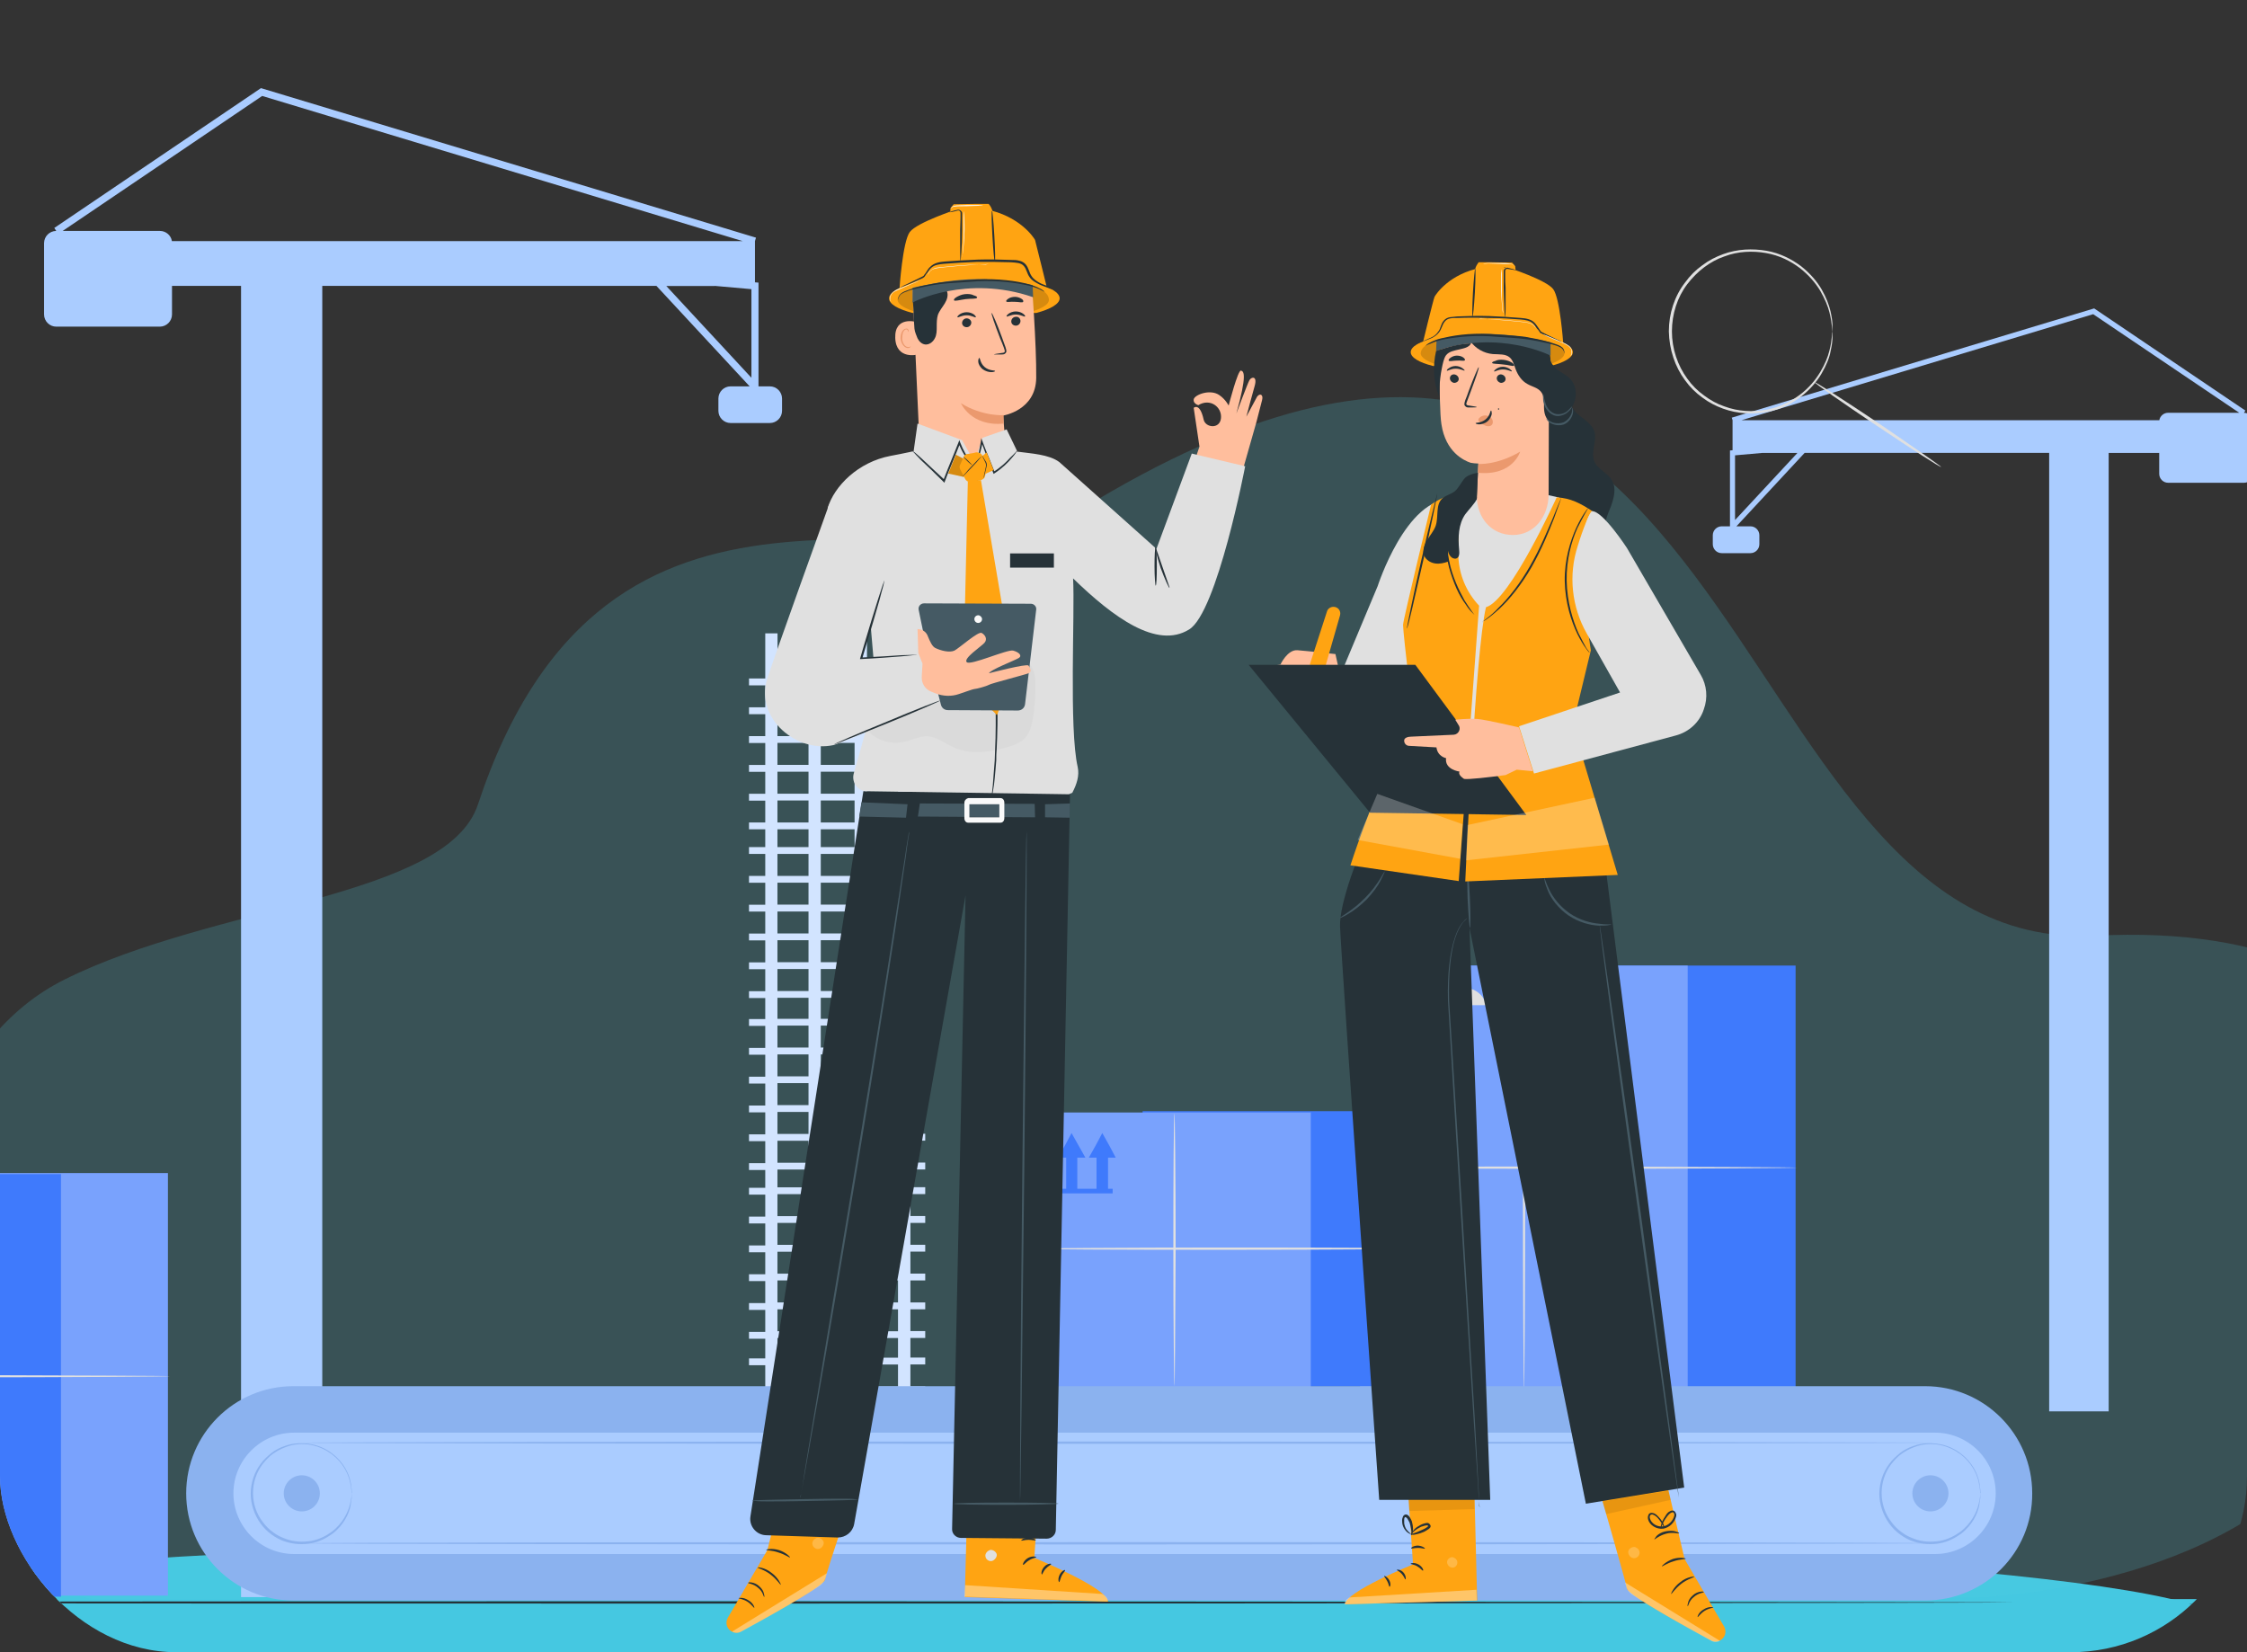 <svg width="408" height="300" viewBox="0 0 408 300" fill="none" xmlns="http://www.w3.org/2000/svg">
<rect x="0" y="0" width="408" height="300" fill="#333333" stroke="none"/>
<g clip-path="url(#clip0)">
<path d="M404 295C404 303.829 302.378 311 177 311C51.622 311 -50 303.829 -50 295C-50 286.171 51.622 279 177 279C302.378 279 404 286.171 404 295Z" fill="#45C8E1"/>
<path d="M358.685 290.062C358.685 290.062 404.525 288.979 424.109 261.164C459.599 210.787 443.603 166.618 380.433 169.903C309.76 173.586 318.488 17.417 196.114 92.613C169.551 108.931 110.402 74.654 86.778 146.077C81.152 163.062 38.972 164.254 11.705 177.863C-31.07 199.235 -18.988 290.405 21.425 290.766C61.82 291.127 358.685 290.062 358.685 290.062Z" fill="#51CDE4" fill-opacity="0.2"/>
<path d="M139.787 70.153H137.725V51.317L137.083 51.266V43.779L137.269 43.153L47.384 16L9.859 41.391L10.213 41.933C8.997 41.933 8 42.932 8 44.152V57.093C8 58.313 8.997 59.312 10.213 59.312H29.018C30.235 59.312 31.232 58.313 31.232 57.093V51.91H43.768V290H58.518V51.91H119.191L136.12 70.153H132.657C131.44 70.153 130.443 71.152 130.443 72.372V74.591C130.443 75.811 131.44 76.81 132.657 76.81H139.787C141.003 76.81 142 75.811 142 74.591V72.372C142 71.152 141.003 70.153 139.787 70.153ZM47.604 17.423L134.853 43.779H31.215C31.046 42.729 30.133 41.933 29.035 41.933H11.379L47.604 17.423ZM129.767 51.91L136.441 52.503V68.595L120.982 51.927H129.767V51.91Z" fill="#AACCFF"/>
<path d="M407.442 74.952L407.713 74.555L380.248 56L314.444 75.837L314.589 76.288V81.757L314.12 81.793V95.566H312.623C311.739 95.566 311 96.287 311 97.19V98.814C311 99.699 311.721 100.439 312.623 100.439H317.835C318.718 100.439 319.458 99.717 319.458 98.814V97.19C319.458 96.305 318.736 95.566 317.835 95.566H315.292L327.681 82.227H372.079V256.265H382.881V82.245H392.06V86.035C392.06 86.919 392.781 87.66 393.683 87.66H407.46C408.344 87.66 409.083 86.938 409.083 86.035V76.577C409.065 75.674 408.326 74.952 407.442 74.952ZM380.068 57.047L406.595 74.952H393.665C392.871 74.952 392.204 75.548 392.078 76.306H316.194L380.068 57.047ZM315.039 94.428V82.678L319.927 82.245H326.364L315.039 94.428Z" fill="#AACCFF"/>
<path d="M446.056 291.254H-16.192C-16.445 291.254 -16.643 291.055 -16.643 290.802C-16.643 290.55 -16.445 290.351 -16.192 290.351H446.056C446.309 290.351 446.507 290.55 446.507 290.802C446.507 291.037 446.309 291.254 446.056 291.254Z" fill="#45C8E1"/>
<path d="M167.985 124.441V123.195H165.295V115H163.069V123.195H157.425V115H155.185V123.195H149.047V115H146.822V123.195H141.178V115H138.953V123.195H136V124.441H138.953V128.428H136V129.675H138.953V133.662H136V134.908H138.953V138.896H136V140.142H138.953V144.129H136V145.375H138.953V149.334H136V150.58H138.953V153.805H136V155.051H138.953V159.039H136V160.285H138.953V164.272H136V165.518H138.953V169.506H136V170.752H138.953V174.74H136V175.986H138.953V179.973H136V181.219H138.953V185.031H136V186.277H138.953V190.265H136V191.511H138.953V195.498H136V196.744H138.953V200.732H136V201.978H138.953V205.965H136V207.212H138.953V211.199H136V212.445H138.953V215.67H136V216.916H138.953V220.904H136V222.15H138.953V226.138H136V227.384H138.953V231.371H136V232.617H138.953V236.605H136V237.851H138.953V241.839H136V243.085H138.953V246.647H136V247.893H138.953V251.881H136V253.127H138.953V257.114H136V258.36H138.953V262.348H136V263.594H138.953V267.582H136V268.828H138.953V272.815H136V274.061H138.953V277.287H136V278.533H138.953V282.52H136V283.766H138.953V287.754H136V289H168V287.754H165.309V283.766H168V282.52H165.309V278.533H168V277.287H165.309V274.061H168V272.815H165.309V268.666H168V267.42H165.309V263.433H168V262.187H165.309V258.199H168V256.953H165.309V252.98H168V251.734H165.309V247.747H168V246.5H165.309V242.938H168V241.692H165.309V237.734H168V236.488H165.309V232.5H168V231.254H165.309V227.266H168V226.02H165.309V222.047H168V220.801H165.309V216.814H168V215.568H165.309V212.343H168V211.096H165.309V207.109H168V205.863H165.309V201.875H168V200.629H165.309V196.642H168V195.396H165.309V191.408H168V190.162H165.309V186.174H168V184.928H165.309V181.117H168V179.871H165.309V175.883H168V174.637H165.309V170.649H168V169.403H165.309V165.416H168V164.17H165.309V160.182H168V158.936H165.309V155.051H168V153.805H165.309V150.58H168V149.334H165.309V145.346H168V144.1H165.309V140.113H168V138.866H165.309V134.879H168V133.633H165.309V129.645H168V128.399H165.309V124.412H167.985V124.441ZM155.185 124.441V128.428H149.047V124.441H155.185ZM149.033 282.344V278.357H155.171V282.344H149.033ZM155.185 283.59V287.578H149.047V283.59H155.185ZM149.033 277.111V273.885H155.171V277.111H149.033ZM149.033 272.654V268.666H155.171V272.654H149.033ZM149.033 267.42V263.433H155.171V267.42H149.033ZM149.033 262.201V258.214H155.171V262.201H149.033ZM149.033 256.968V252.98H155.171V256.968H149.033ZM149.033 251.749V247.761H155.171V251.749H149.033ZM149.033 246.515V242.953H155.171V246.515H149.033ZM149.033 241.721V237.734H155.171V241.721H149.033ZM149.033 236.488V232.5H155.171V236.488H149.033ZM149.033 231.269V227.281H155.171V231.269H149.033ZM149.033 226.035V222.047H155.171V226.035H149.033ZM149.033 220.816V216.829H155.171V220.816H149.033ZM149.033 215.582V212.357H155.171V215.582H149.033ZM149.033 211.111V207.124H155.171V211.111H149.033ZM149.033 205.892V201.905H155.171V205.892H149.033ZM149.033 200.658V196.671H155.171V200.658H149.033ZM149.033 195.44V191.452H155.171V195.44H149.033ZM149.033 190.206V186.218H155.171V190.206H149.033ZM149.033 184.987V181.175H155.171V184.987H149.033ZM149.033 179.944V175.956H155.171V179.944H149.033ZM149.033 174.71V170.723H155.171V174.71H149.033ZM149.033 169.491V165.504H155.171V169.491H149.033ZM149.033 164.258V160.27H155.171V164.258H149.033ZM149.033 159.024V155.051H155.171V159.039H149.033V159.024ZM149.033 153.805V150.58H155.171V153.805H149.033ZM149.033 149.334V145.346H155.171V149.334H149.033ZM149.033 144.115V140.127H155.171V144.115H149.033ZM149.033 138.881V134.894H155.171V138.881H149.033ZM149.033 133.662V129.675H155.171V133.662H149.033ZM141.164 124.441H146.807V128.428H141.164V124.441ZM141.164 129.675H146.807V133.662H141.164V129.675ZM141.164 134.894H146.807V138.881H141.164V134.894ZM141.164 140.127H146.807V144.115H141.164V140.127ZM141.164 145.346H146.807V149.334H141.164V145.346ZM141.164 150.58H146.807V153.805H141.164V150.58ZM141.164 155.051H146.807V159.039H141.164V155.051ZM141.164 160.27H146.807V164.258H141.164V160.27ZM141.164 165.504H146.807V169.491H141.164V165.504ZM141.164 170.723H146.807V174.71H141.164V170.723ZM141.164 175.956H146.807V179.944H141.164V175.956ZM141.164 181.175H146.807V184.987H141.164V181.175ZM141.164 186.218H146.807V190.206H141.164V186.218ZM141.164 191.452H146.807V195.44H141.164V191.452ZM141.164 196.671H146.807V200.658H141.164V196.671ZM141.164 201.905H146.807V205.892H141.164V201.905ZM141.164 207.138H146.807V211.126H141.164V207.138ZM141.164 212.357H146.807V215.582H141.164V212.357ZM141.164 216.829H146.807V220.816H141.164V216.829ZM141.164 222.047H146.807V226.035H141.164V222.047ZM141.164 227.281H146.807V231.269H141.164V227.281ZM141.164 232.5H146.807V236.488H141.164V232.5ZM141.164 237.734H146.807V241.721H141.164V237.734ZM141.164 242.953H146.807V246.515H141.164V242.953ZM141.164 247.761H146.807V251.749H141.164V247.761ZM141.164 252.98H146.807V256.968H141.164V252.98ZM141.164 258.214H146.807V262.201H141.164V258.214ZM141.164 263.433H146.807V267.42H141.164V263.433ZM141.164 268.666H146.807V272.654H141.164V268.666ZM141.164 273.885H146.807V277.111H141.164V273.885ZM141.164 278.357H146.807V282.344H141.164V278.357ZM141.164 283.59H146.807V287.578H141.164V283.59ZM163.055 287.563H157.411V283.576H163.055V287.563ZM163.055 282.344H157.411V278.357H163.055V282.344ZM163.055 277.111H157.411V273.885H163.055V277.111ZM163.055 272.654H157.411V268.666H163.055V272.654ZM163.055 267.42H157.411V263.433H163.055V267.42ZM163.055 262.201H157.411V258.214H163.055V262.201ZM163.055 256.968H157.411V252.98H163.055V256.968ZM163.055 251.749H157.411V247.761H163.055V251.749ZM163.055 246.515H157.411V242.953H163.055V246.515ZM163.055 241.721H157.411V237.734H163.055V241.721ZM163.055 236.488H157.411V232.5H163.055V236.488ZM163.055 231.269H157.411V227.281H163.055V231.269ZM163.055 226.035H157.411V222.047H163.055V226.035ZM163.055 220.816H157.411V216.829H163.055V220.816ZM163.055 215.582H157.411V212.357H163.055V215.582ZM163.055 211.111H157.411V207.124H163.055V211.111ZM163.055 205.892H157.411V201.905H163.055V205.892ZM163.055 200.658H157.411V196.671H163.055V200.658ZM163.055 195.44H157.411V191.452H163.055V195.44ZM163.055 190.206H157.411V186.218H163.055V190.206ZM163.055 184.987H157.411V181.175H163.055V184.987ZM163.055 179.944H157.411V175.956H163.055V179.944ZM163.055 174.71H157.411V170.723H163.055V174.71ZM163.055 169.491H157.411V165.504H163.055V169.491ZM163.055 164.258H157.411V160.27H163.055V164.258ZM163.055 159.024H157.411V155.051H163.055V159.024ZM163.055 153.805H157.411V150.58H163.055V153.805ZM163.055 149.334H157.411V145.346H163.055V149.334ZM163.055 144.115H157.411V140.127H163.055V144.115ZM163.055 138.881H157.411V134.894H163.055V138.881ZM163.055 133.662H157.411V129.675H163.055V133.662ZM163.055 128.428H157.411V124.441H163.055V128.428Z" fill="#D2E4FF"/>
<path d="M332.733 60.246C332.663 60.246 332.733 58.921 332.175 56.689C331.896 55.573 331.338 54.248 330.501 52.783C329.664 51.388 328.409 49.924 326.804 48.668C325.131 47.413 323.108 46.367 320.667 45.948C318.296 45.53 315.576 45.599 313.065 46.576C311.809 46.994 310.554 47.692 309.438 48.529C308.322 49.366 307.276 50.412 306.369 51.597C304.556 53.969 303.579 57.038 303.579 60.176C303.579 63.315 304.626 66.383 306.369 68.755C307.206 69.94 308.252 70.987 309.438 71.823C310.554 72.66 311.809 73.358 313.065 73.776C315.645 74.753 318.296 74.822 320.667 74.404C323.038 73.986 325.131 72.939 326.804 71.684C328.478 70.428 329.664 68.964 330.501 67.569C331.338 66.174 331.896 64.849 332.175 63.663C332.733 61.571 332.593 60.246 332.733 60.246C332.733 60.246 332.733 60.316 332.733 60.455C332.733 60.664 332.733 60.873 332.733 61.153C332.733 61.431 332.733 61.85 332.663 62.268C332.593 62.687 332.524 63.245 332.384 63.803C332.175 64.988 331.617 66.314 330.78 67.778C329.943 69.243 328.688 70.707 327.014 72.033C325.34 73.288 323.247 74.404 320.737 74.822C318.296 75.241 315.506 75.171 312.856 74.195C311.53 73.707 310.275 73.079 309.089 72.172C307.904 71.335 306.788 70.219 305.951 69.034C304.137 66.593 303.091 63.454 303.021 60.176C303.021 56.898 304.068 53.76 305.951 51.319C306.857 50.063 307.904 49.017 309.089 48.18C310.275 47.273 311.53 46.646 312.856 46.157C315.506 45.181 318.226 45.111 320.737 45.53C323.178 45.948 325.34 47.064 327.014 48.319C328.688 49.645 329.943 51.109 330.78 52.574C331.617 54.038 332.105 55.364 332.384 56.549C332.524 57.107 332.593 57.665 332.663 58.084C332.733 58.502 332.733 58.921 332.733 59.2C332.733 59.479 332.733 59.688 332.733 59.897C332.733 60.176 332.733 60.246 332.733 60.246Z" fill="#E0E0E0"/>
<path d="M352.47 84.796C352.4 84.935 347.169 81.588 340.823 77.333C334.476 73.079 329.385 69.522 329.454 69.382C329.524 69.243 334.755 72.591 341.102 76.845C347.448 81.169 352.54 84.726 352.47 84.796Z" fill="#E0E0E0"/>
<path d="M30.492 213H-29V289.719H30.492V213Z" fill="#79A2FD"/>
<path d="M11.07 213.196H-48.422V289.915H11.07V213.196Z" fill="#3F7AFC"/>
<path d="M30.878 249.882C30.878 249.951 13.023 250.091 -9.016 250.091C-31.055 250.091 -48.91 250.021 -48.91 249.882C-48.91 249.812 -31.055 249.672 -9.016 249.672C13.023 249.742 30.878 249.812 30.878 249.882Z" fill="#E0E0E0"/>
<path d="M326.037 175.325H266.545V252.044H326.037V175.325Z" fill="#3F7AFC"/>
<path d="M306.439 175.325H246.946V252.044H306.439V175.325Z" fill="#79A2FD"/>
<path fill-rule="evenodd" clip-rule="evenodd" d="M259.151 182.718V179.37H253.502V182.718C253.502 184.113 254.548 185.298 255.943 185.507V188.437H254.688C254.269 188.437 253.92 188.716 253.92 188.995H258.733C258.733 188.716 258.384 188.437 257.966 188.437H256.71V185.507C258.035 185.298 259.151 184.182 259.151 182.718Z" fill="#E0E0E0"/>
<path fill-rule="evenodd" clip-rule="evenodd" d="M269.892 182.508C269.474 180.765 267.87 179.37 265.917 179.37C264.034 179.37 262.43 180.695 261.941 182.508H265.498V187.739C265.498 188.158 265.15 188.437 264.731 188.437C264.313 188.437 263.964 188.088 263.964 187.739H263.197C263.197 188.576 263.894 189.204 264.731 189.204C265.568 189.204 266.266 188.576 266.266 187.739V182.508H269.892Z" fill="#E0E0E0"/>
<path d="M326.246 212.011C326.246 212.08 308.391 212.22 286.352 212.22C264.313 212.22 246.458 212.15 246.458 212.011C246.458 211.871 264.313 211.801 286.352 211.801C308.322 211.871 326.246 211.941 326.246 212.011Z" fill="#E0E0E0"/>
<path d="M276.727 252.393C276.658 252.393 276.518 235.096 276.518 213.824C276.518 192.482 276.588 175.255 276.727 175.255C276.867 175.255 276.937 192.552 276.937 213.824C276.937 235.096 276.797 252.393 276.727 252.393Z" fill="#E0E0E0"/>
<path d="M257.478 201.758H207.471V251.765H257.478V201.758Z" fill="#3F7AFC"/>
<path d="M238.007 202H188V252.007H238.007V202Z" fill="#79A2FD"/>
<path fill-rule="evenodd" clip-rule="evenodd" d="M201.194 210.197H202.589L201.403 207.965L200.148 205.733L198.962 207.965L197.707 210.197H199.101V215.846H195.614V210.197H197.079L195.823 207.965L194.568 205.733L193.382 207.965L192.127 210.197H193.592V215.846H192.755V216.683H202.031V215.846H201.194V210.197Z" fill="#3F7AFC"/>
<path d="M213.26 251.695C213.19 251.695 213.05 240.606 213.05 226.936C213.05 213.266 213.12 202.176 213.26 202.176C213.329 202.176 213.469 213.266 213.469 226.936C213.399 240.606 213.329 251.695 213.26 251.695Z" fill="#E0E0E0"/>
<path d="M257.966 226.726C257.966 226.796 242.134 226.936 222.605 226.936C203.077 226.936 187.245 226.866 187.245 226.726C187.245 226.657 203.077 226.517 222.605 226.517C242.134 226.517 257.966 226.587 257.966 226.726Z" fill="#E0E0E0"/>
<path fill-rule="evenodd" clip-rule="evenodd" d="M349.541 290.612H53.265C42.525 290.612 33.807 281.894 33.807 271.154C33.807 260.413 42.525 251.695 53.265 251.695H349.541C360.282 251.695 369 260.413 369 271.154C369.069 281.894 360.351 290.612 349.541 290.612Z" fill="#8BB2EF"/>
<path fill-rule="evenodd" clip-rule="evenodd" d="M351.354 282.173H53.405C47.337 282.173 42.385 277.221 42.385 271.154C42.385 265.086 47.337 260.134 53.405 260.134H351.354C357.422 260.134 362.374 265.086 362.374 271.154C362.374 277.221 357.422 282.173 351.354 282.173Z" fill="#AACCFF"/>
<path d="M63.866 271.154C63.797 271.154 63.866 270.317 63.518 268.922C63.169 267.527 62.262 265.574 60.24 264.04C59.193 263.273 57.938 262.645 56.473 262.366C55.009 262.087 53.335 262.157 51.8 262.784C51.033 263.063 50.266 263.482 49.569 263.97C48.871 264.458 48.243 265.156 47.685 265.853C46.57 267.318 45.942 269.201 45.942 271.084C45.942 273.037 46.57 274.85 47.685 276.315C48.243 277.082 48.871 277.71 49.569 278.198C50.266 278.756 51.033 279.105 51.8 279.384C53.335 280.011 55.009 280.011 56.473 279.802C57.938 279.523 59.193 278.895 60.24 278.128C62.262 276.594 63.169 274.571 63.518 273.246C63.866 271.921 63.866 271.154 63.866 271.154C63.866 271.154 63.866 271.363 63.866 271.712C63.866 271.921 63.866 272.13 63.797 272.409C63.727 272.688 63.727 273.037 63.657 273.386C63.378 274.781 62.471 276.873 60.379 278.477C59.333 279.244 58.008 279.942 56.543 280.221C55.009 280.5 53.335 280.43 51.661 279.872C50.824 279.593 50.057 279.174 49.29 278.617C48.523 278.059 47.895 277.431 47.337 276.664C46.221 275.129 45.523 273.176 45.523 271.224C45.523 269.201 46.221 267.248 47.337 265.783C47.895 265.016 48.592 264.389 49.29 263.831C49.987 263.273 50.824 262.854 51.661 262.575C53.265 261.948 55.009 261.948 56.543 262.227C58.078 262.505 59.403 263.203 60.379 263.97C62.471 265.574 63.378 267.667 63.657 269.061C63.727 269.41 63.797 269.759 63.797 270.038C63.866 270.317 63.866 270.526 63.866 270.735C63.936 270.945 63.866 271.154 63.866 271.154Z" fill="#8BB2EF"/>
<path d="M54.8 274.432C56.61 274.432 58.078 272.964 58.078 271.154C58.078 269.343 56.61 267.876 54.8 267.876C52.989 267.876 51.522 269.343 51.522 271.154C51.522 272.964 52.989 274.432 54.8 274.432Z" fill="#8BB2EF"/>
<path d="M359.584 271.154C359.514 271.154 359.584 270.317 359.235 268.922C358.886 267.527 357.979 265.574 355.957 264.04C354.911 263.273 353.655 262.645 352.191 262.366C350.726 262.087 349.052 262.157 347.518 262.784C346.751 263.063 345.983 263.482 345.286 263.97C344.589 264.458 343.961 265.156 343.403 265.853C342.287 267.318 341.659 269.201 341.659 271.084C341.659 273.037 342.287 274.85 343.403 276.315C343.961 277.082 344.589 277.71 345.286 278.198C345.983 278.756 346.751 279.105 347.518 279.384C349.052 280.011 350.726 280.011 352.191 279.802C353.655 279.523 354.911 278.895 355.957 278.128C357.979 276.594 358.886 274.571 359.235 273.246C359.584 271.921 359.584 271.154 359.584 271.154C359.584 271.154 359.584 271.363 359.584 271.712C359.584 271.921 359.584 272.13 359.514 272.409C359.444 272.688 359.444 273.037 359.374 273.386C359.095 274.781 358.189 276.873 356.096 278.477C355.05 279.244 353.725 279.942 352.26 280.221C350.726 280.5 349.052 280.43 347.378 279.872C346.541 279.593 345.774 279.174 345.007 278.617C344.24 278.059 343.612 277.431 343.054 276.664C341.938 275.129 341.241 273.176 341.241 271.224C341.241 269.201 341.938 267.248 343.054 265.783C343.612 265.016 344.31 264.389 345.007 263.831C345.704 263.273 346.541 262.854 347.378 262.575C348.982 261.948 350.726 261.948 352.26 262.227C353.795 262.505 355.12 263.203 356.096 263.97C358.189 265.574 359.095 267.667 359.374 269.061C359.444 269.41 359.514 269.759 359.514 270.038C359.584 270.317 359.584 270.526 359.584 270.735C359.653 270.945 359.653 271.154 359.584 271.154Z" fill="#8BB2EF"/>
<path d="M350.517 274.432C352.328 274.432 353.795 272.964 353.795 271.154C353.795 269.343 352.328 267.876 350.517 267.876C348.707 267.876 347.239 269.343 347.239 271.154C347.239 272.964 348.707 274.432 350.517 274.432Z" fill="#8BB2EF"/>
<path d="M351.354 261.948C351.354 262.017 284.957 262.157 203.077 262.157C121.197 262.157 54.8 262.087 54.8 261.948C54.8 261.878 121.197 261.738 203.077 261.738C284.957 261.808 351.354 261.878 351.354 261.948Z" fill="#8BB2EF"/>
<path d="M351.354 280.221C351.354 280.29 285.236 280.43 203.705 280.43C122.103 280.43 56.055 280.36 56.055 280.221C56.055 280.081 122.173 280.011 203.705 280.011C285.236 280.011 351.354 280.081 351.354 280.221Z" fill="#8BB2EF"/>
<path d="M365.721 290.961C365.721 291.031 260.407 291.17 130.542 291.17C0.608 291.17 -104.637 291.101 -104.637 290.961C-104.637 290.891 0.608 290.752 130.542 290.752C260.407 290.822 365.721 290.891 365.721 290.961Z" fill="#263238"/>
<path d="M302.254 267.667L305.88 283.08L313.064 295.355C313.552 296.262 313.273 297.378 312.297 297.866C311.809 298.145 311.181 298.145 310.693 297.866C307.485 296.122 295.628 289.706 295.419 288.45C295.14 286.986 290.467 270.805 290.467 270.805L302.254 267.667Z" fill="#FFA412"/>
<g opacity="0.6">
<path opacity="0.6" d="M312.297 297.936L295.07 287.334L295.28 288.032C295.419 288.66 295.837 289.148 296.326 289.497C297.721 290.473 301.696 292.984 310.623 297.866C311.112 298.215 311.739 298.215 312.297 297.936Z" fill="white"/>
</g>
<g opacity="0.6">
<g opacity="0.6">
<path opacity="0.6" d="M297.023 280.988C297.512 281.127 297.86 281.755 297.651 282.243C297.512 282.731 296.884 283.08 296.396 282.871C295.908 282.731 295.489 282.034 295.698 281.546C295.908 281.057 296.605 280.709 297.093 280.988" fill="white"/>
</g>
</g>
<path d="M306.438 291.659C306.578 291.659 306.648 290.682 307.554 289.985C308.391 289.218 309.368 289.218 309.368 289.078C309.368 289.008 309.158 288.939 308.74 289.008C308.321 289.078 307.763 289.287 307.345 289.706C306.857 290.124 306.578 290.613 306.508 291.031C306.369 291.449 306.438 291.659 306.438 291.659Z" fill="#263238"/>
<path d="M308.252 293.612C308.322 293.681 308.74 292.984 309.507 292.496C310.274 292.007 311.111 291.938 311.111 291.868C311.111 291.798 310.205 291.659 309.368 292.217C308.461 292.705 308.182 293.542 308.252 293.612Z" fill="#263238"/>
<path d="M303.44 289.427C303.509 289.497 304.137 288.45 305.323 287.544C306.508 286.637 307.694 286.428 307.624 286.288C307.624 286.219 306.299 286.288 305.113 287.265C303.858 288.171 303.37 289.427 303.44 289.427Z" fill="#263238"/>
<path d="M301.766 284.405C301.835 284.475 302.672 283.847 303.858 283.499C305.044 283.08 306.09 283.15 306.09 283.01C306.09 282.941 305.044 282.662 303.718 283.08C302.463 283.568 301.696 284.336 301.766 284.405Z" fill="#263238"/>
<path d="M300.371 279.523C300.44 279.593 301.208 278.826 302.533 278.477C303.788 278.128 304.834 278.547 304.904 278.407C304.904 278.337 304.695 278.198 304.207 278.058C303.788 277.919 303.091 277.919 302.393 278.058C301.696 278.198 301.138 278.547 300.789 278.895C300.51 279.244 300.371 279.523 300.371 279.523Z" fill="#263238"/>
<path d="M302.254 277.57C302.254 277.57 302.254 277.361 302.114 276.943C301.975 276.524 301.696 275.966 301.138 275.408C300.859 275.129 300.58 274.78 300.022 274.711C299.743 274.641 299.394 274.78 299.325 275.059C299.185 275.338 299.185 275.617 299.255 275.896C299.534 276.943 300.789 277.71 301.975 277.57C303.23 277.361 304.067 276.385 304.346 275.338C304.416 275.059 304.346 274.78 304.137 274.501C303.928 274.223 303.579 274.223 303.3 274.362C302.812 274.571 302.603 274.92 302.393 275.269C301.975 275.896 301.696 276.454 301.626 276.873C301.487 277.291 301.487 277.501 301.556 277.501C301.626 277.501 301.766 276.594 302.672 275.408C302.882 275.129 303.16 274.78 303.509 274.641C303.649 274.571 303.858 274.571 303.928 274.711C303.997 274.85 304.067 275.059 303.997 275.269C303.788 276.106 302.951 277.012 301.975 277.152C300.929 277.291 299.883 276.664 299.604 275.757C299.534 275.548 299.534 275.338 299.604 275.199C299.673 275.059 299.813 274.99 300.022 274.99C300.371 275.059 300.719 275.338 300.929 275.548C301.975 276.664 302.184 277.64 302.254 277.57Z" fill="#263238"/>
<g opacity="0.3">
<path opacity="0.3" d="M290.955 272.618L291.653 274.92L303.37 272.339L302.951 270.666L290.955 272.618Z" fill="black"/>
</g>
<path d="M255.734 271.712L256.571 284.056C256.571 284.056 244.296 289.008 244.227 291.31L268.219 290.612L267.731 271.363L255.734 271.712Z" fill="#FFA412"/>
<g opacity="0.6">
<g opacity="0.6">
<path opacity="0.6" d="M263.894 282.801C264.382 282.941 264.731 283.429 264.592 283.917C264.522 284.405 263.964 284.754 263.545 284.614C263.057 284.545 262.639 283.917 262.778 283.429C262.918 282.941 263.545 282.592 263.964 282.801" fill="white"/>
</g>
</g>
<g opacity="0.6">
<path opacity="0.6" d="M268.149 290.613L268.079 288.66L245.063 290.055C245.063 290.055 244.017 290.543 244.156 291.31L268.149 290.613Z" fill="white"/>
</g>
<path d="M256.152 283.917C256.152 284.056 256.78 284.056 257.338 284.405C257.966 284.754 258.245 285.242 258.384 285.172C258.524 285.172 258.314 284.475 257.547 284.056C256.78 283.638 256.083 283.847 256.152 283.917Z" fill="#263238"/>
<path d="M253.641 285.033C253.641 285.172 254.129 285.312 254.548 285.8C254.966 286.288 255.106 286.777 255.176 286.777C255.315 286.777 255.315 286.079 254.827 285.521C254.339 284.963 253.641 284.963 253.641 285.033Z" fill="#263238"/>
<path d="M252.316 288.102C252.456 288.102 252.595 287.544 252.247 286.916C251.898 286.288 251.34 286.079 251.34 286.149C251.27 286.219 251.619 286.567 251.898 287.125C252.177 287.613 252.177 288.102 252.316 288.102Z" fill="#263238"/>
<path d="M256.222 281.127C256.292 281.267 256.78 281.058 257.478 281.058C258.175 281.058 258.663 281.267 258.733 281.197C258.803 281.127 258.315 280.709 257.478 280.639C256.71 280.639 256.222 280.988 256.222 281.127Z" fill="#263238"/>
<g opacity="0.3">
<path opacity="0.3" d="M255.734 272.13L255.873 274.362L267.73 274.013V271.851L255.734 272.13Z" fill="black"/>
</g>
<path d="M256.152 278.617C256.152 278.686 256.641 278.756 257.338 278.547C257.687 278.477 258.105 278.338 258.593 278.128C258.803 277.989 259.012 277.919 259.291 277.71C259.43 277.64 259.5 277.57 259.64 277.431C259.779 277.291 259.849 277.012 259.64 276.803C259.5 276.594 259.291 276.524 259.151 276.524C258.942 276.524 258.803 276.594 258.733 276.594C258.454 276.664 258.245 276.733 257.966 276.873C257.547 277.082 257.129 277.361 256.85 277.64C256.292 278.198 256.152 278.617 256.152 278.617C256.222 278.686 256.431 278.268 256.989 277.849C257.268 277.64 257.617 277.431 258.035 277.222C258.245 277.152 258.454 277.082 258.733 277.012C259.012 276.943 259.221 276.943 259.291 277.012C259.291 277.082 259.291 277.082 259.291 277.152C259.221 277.222 259.151 277.291 259.012 277.361C258.803 277.501 258.593 277.64 258.384 277.71C257.966 277.919 257.547 278.059 257.268 278.198C256.571 278.477 256.152 278.547 256.152 278.617Z" fill="#263238"/>
<path d="M256.292 278.756C256.362 278.756 256.571 278.337 256.571 277.57C256.571 277.221 256.501 276.733 256.362 276.245C256.292 276.036 256.152 275.757 256.013 275.548C255.873 275.338 255.664 274.99 255.246 274.99C255.036 274.99 254.827 275.199 254.757 275.338C254.688 275.478 254.688 275.617 254.618 275.757C254.548 276.036 254.618 276.315 254.618 276.594C254.688 277.082 254.897 277.5 255.176 277.849C255.664 278.477 256.152 278.547 256.152 278.547C256.222 278.477 255.804 278.268 255.385 277.71C255.176 277.431 255.036 277.012 254.967 276.594C254.967 276.385 254.967 276.106 254.967 275.896C254.967 275.617 255.106 275.408 255.176 275.478C255.315 275.478 255.525 275.687 255.594 275.827C255.734 276.036 255.804 276.245 255.943 276.454C256.083 276.873 256.152 277.291 256.222 277.64C256.362 278.337 256.222 278.756 256.292 278.756Z" fill="#263238"/>
<path d="M285.794 71.335C285.027 71.963 285.027 73.218 285.515 74.055C286.003 74.892 286.84 75.52 287.607 76.078C288.374 76.706 289.211 77.403 289.49 78.31C290.048 80.053 288.793 82.006 289.49 83.75C290.048 85.214 291.931 85.842 292.698 87.237C293.535 88.632 293.047 90.445 292.489 91.98C291.862 93.514 291.164 95.118 291.443 96.722C291.652 97.629 292.14 98.466 292.001 99.373C291.862 100.698 290.536 101.535 289.281 101.953C287.258 102.651 285.027 102.86 282.934 102.441C281.4 102.162 279.796 101.535 279.029 100.209C278.331 99.094 278.331 97.629 278.331 96.304C278.471 88.562 279.447 80.82 281.191 73.288" fill="#263238"/>
<path d="M242.761 124.062L250.154 106.417C250.154 106.417 255.315 90.376 263.545 90.654L265.498 105.092L254.13 129.572L241.924 124.341" fill="#E0E0E0"/>
<path d="M256.431 133.617C256.431 133.617 243.04 159.981 243.319 168.211C243.459 172.814 250.433 272.339 250.433 272.339H270.589L266.823 168.49L287.956 273.037L305.81 270.108L291.652 158.377C291.652 158.377 289.211 143.172 284.19 136.895L256.431 133.617Z" fill="#263238"/>
<path d="M266.475 157.609C266.544 157.609 266.754 160.05 266.893 163.049C267.033 166.048 267.033 168.489 266.893 168.489C266.823 168.489 266.614 166.048 266.475 163.049C266.405 160.05 266.335 157.609 266.475 157.609Z" fill="#455A64"/>
<path d="M292.629 167.862C292.629 167.862 292.419 167.932 292.001 168.001C291.583 168.071 290.955 168.071 290.257 168.071C288.793 168.001 286.7 167.513 284.748 166.188C282.864 164.863 281.609 163.119 281.051 161.724C280.772 161.027 280.563 160.469 280.493 160.05C280.423 159.632 280.354 159.423 280.423 159.423C280.493 159.423 280.702 160.329 281.33 161.585C281.958 162.91 283.213 164.584 285.027 165.839C286.84 167.095 288.862 167.583 290.327 167.722C291.652 167.932 292.559 167.792 292.629 167.862Z" fill="#455A64"/>
<path d="M251.41 158.237C251.479 158.237 251.2 158.865 250.712 159.841C250.224 160.818 249.317 162.073 248.201 163.259C247.016 164.444 245.83 165.351 244.854 165.909C243.947 166.467 243.319 166.746 243.25 166.676C243.18 166.606 245.621 165.351 247.922 162.98C250.224 160.678 251.34 158.167 251.41 158.237Z" fill="#455A64"/>
<path d="M268.706 273.734C268.706 273.734 268.706 273.665 268.637 273.455C268.637 273.246 268.567 272.967 268.567 272.618C268.497 271.851 268.427 270.805 268.358 269.48C268.148 266.76 267.939 262.784 267.59 257.902C266.963 248.138 266.126 234.677 265.219 219.822C264.312 204.966 263.476 191.436 262.918 181.741C262.778 176.859 263.266 172.884 264.173 170.233C264.591 168.908 265.149 168.001 265.638 167.443C265.847 167.164 266.056 166.955 266.196 166.885C266.335 166.746 266.405 166.746 266.405 166.746C266.405 166.746 266.335 166.816 266.196 166.955C266.056 167.095 265.847 167.234 265.638 167.513C265.219 168.071 264.661 168.978 264.243 170.303C263.406 172.884 262.987 176.859 263.127 181.741C263.755 191.505 264.591 204.966 265.498 219.822C266.405 234.677 267.172 248.138 267.8 257.902C268.079 262.784 268.288 266.69 268.427 269.48C268.497 270.805 268.567 271.851 268.567 272.618C268.567 272.967 268.567 273.246 268.567 273.455C268.706 273.665 268.706 273.734 268.706 273.734Z" fill="#455A64"/>
<path d="M304.834 271.921C304.765 271.921 301.417 248.696 297.441 219.961C293.466 191.226 290.327 168.001 290.467 167.932C290.537 167.932 293.884 191.157 297.86 219.891C301.766 248.626 304.904 271.921 304.834 271.921Z" fill="#455A64"/>
<path d="M283.771 134.315L287.538 115.065L290.467 94.351C287.886 92.119 284.818 90.585 281.051 89.887L263.406 90.654L256.78 106.207L257.478 138.43L283.771 134.315Z" fill="#E0E0E0"/>
<path d="M282.655 90.306C282.655 90.306 274.216 108.997 269.822 110.253C267.87 118.204 266.056 160.05 266.056 160.05L293.745 158.865L285.585 131.664L288.863 118.064C288.863 118.064 285.236 96.513 289.142 92.817C286.91 91.352 285.166 90.445 282.655 90.306Z" fill="#FFA412"/>
<path d="M265.498 89.957C265.498 89.957 264.592 95.885 264.801 101.046C264.94 104.394 266.266 107.533 268.567 109.974L264.871 159.981L245.203 157.121C245.203 157.121 249.248 144.637 252.456 139.127C252.456 139.127 253.99 136.546 256.78 131.664C256.78 131.664 254.827 115.693 254.758 113.461C254.758 112.624 259.849 91.631 259.849 91.631C261.662 90.306 263.685 89.608 265.498 89.957Z" fill="#FFA412"/>
<path d="M260.198 66.453C257.687 65.825 256.152 64.919 256.152 63.942C256.152 61.92 262.708 60.246 270.868 60.246C278.959 60.246 285.585 61.92 285.585 63.942C285.585 64.919 284.05 65.825 281.539 66.453" fill="#FFA412"/>
<g opacity="0.4">
<path opacity="0.4" d="M261.593 66.383C259.361 65.825 257.966 64.988 257.966 64.151C258.105 61.71 263.824 60.873 271.008 60.873C278.192 60.873 284.05 62.338 284.05 64.151C284.05 64.988 282.725 65.825 280.493 66.383" fill="black"/>
</g>
<path d="M281.469 64.361C281.19 65.407 281.958 66.453 282.795 67.15C283.701 67.778 284.747 68.266 285.375 69.103C286.282 70.289 286.352 71.963 285.724 73.358C285.166 74.753 284.12 75.869 282.934 76.845C282.097 77.612 280.981 78.31 279.935 77.961" fill="#263238"/>
<path d="M289.072 92.817C288.723 92.817 287.398 96.094 286.491 99.094C284.748 104.394 285.375 110.183 288.095 114.995L294.163 125.736L275.82 131.873L278.54 140.452L304.276 133.547C306.647 132.92 308.6 131.176 309.368 128.805C310.135 126.712 309.925 124.411 308.81 122.528L295.419 99.512C295.419 99.512 291.025 92.747 289.072 92.817Z" fill="#E0E0E0"/>
<path d="M281.261 65.616C281.121 60.036 276.448 55.573 270.799 55.852C265.498 56.131 261.383 60.734 261.383 66.034C261.383 70.707 261.453 75.38 261.732 77.054C262.499 82.076 265.777 83.61 267.033 84.029C267.312 84.098 268.079 84.168 268.428 84.168C268.428 84.168 268.428 84.168 268.428 84.238L268.149 90.166C268.218 94.072 270.799 97.141 274.705 97.141C278.61 97.141 281.121 93.793 281.191 89.887L281.261 65.616Z" fill="#FFBE9D"/>
<path d="M263.267 68.685C263.267 69.103 263.615 69.452 264.034 69.522C264.452 69.522 264.871 69.243 264.871 68.824C264.871 68.406 264.522 68.057 264.104 67.987C263.615 67.918 263.267 68.266 263.267 68.685Z" fill="#263238"/>
<path d="M262.708 67.29C262.778 67.43 263.406 66.941 264.313 66.941C265.219 66.941 265.847 67.36 265.917 67.29C265.986 67.22 265.847 67.081 265.568 66.872C265.289 66.662 264.801 66.453 264.313 66.453C263.755 66.453 263.336 66.662 263.057 66.872C262.778 67.011 262.708 67.22 262.708 67.29Z" fill="#263238"/>
<path d="M271.775 68.685C271.775 69.103 272.124 69.452 272.543 69.522C272.961 69.522 273.38 69.243 273.38 68.824C273.38 68.406 273.031 68.057 272.612 67.987C272.194 67.918 271.775 68.266 271.775 68.685Z" fill="#263238"/>
<path d="M271.287 67.43C271.357 67.569 271.985 67.081 272.891 67.081C273.798 67.081 274.426 67.499 274.495 67.43C274.565 67.36 274.426 67.22 274.147 67.011C273.868 66.802 273.379 66.593 272.891 66.593C272.333 66.593 271.915 66.802 271.636 67.011C271.357 67.22 271.287 67.36 271.287 67.43Z" fill="#263238"/>
<path d="M268.148 73.916C268.148 73.846 267.59 73.776 266.753 73.637C266.544 73.637 266.335 73.567 266.265 73.427C266.195 73.288 266.335 73.009 266.405 72.8C266.614 72.242 266.823 71.684 267.032 71.126C267.939 68.685 268.637 66.732 268.497 66.662C268.427 66.593 267.59 68.545 266.684 70.986C266.474 71.614 266.265 72.172 266.056 72.66C265.986 72.939 265.847 73.218 265.916 73.567C265.986 73.706 266.126 73.846 266.265 73.916C266.405 73.985 266.544 73.985 266.614 73.985C267.59 73.985 268.148 73.985 268.148 73.916Z" fill="#263238"/>
<path d="M268.428 84.238C268.428 84.238 271.775 84.517 276.03 82.006C276.03 82.006 274.705 86.47 268.358 85.842L268.428 84.238Z" fill="#EB996E"/>
<path d="M268.497 76.008C268.846 75.59 269.334 75.38 269.892 75.45C270.241 75.52 270.659 75.659 270.868 76.008C271.078 76.287 271.147 76.775 270.938 77.054C270.729 77.403 270.241 77.473 269.822 77.333C269.404 77.194 269.055 76.915 268.706 76.636C268.636 76.566 268.497 76.496 268.427 76.357C268.427 76.287 268.427 76.148 268.497 76.008Z" fill="#EB996E"/>
<path d="M270.729 74.543C270.589 74.543 270.589 75.45 269.752 76.147C268.915 76.845 267.939 76.705 267.939 76.845C267.939 76.915 268.148 77.054 268.567 77.054C268.985 77.054 269.613 76.915 270.101 76.496C270.589 76.078 270.799 75.52 270.868 75.171C270.868 74.753 270.798 74.543 270.729 74.543Z" fill="#263238"/>
<path d="M270.939 65.895C271.008 66.104 271.915 66.034 272.891 66.174C273.938 66.244 274.774 66.593 274.914 66.383C274.984 66.314 274.844 66.034 274.496 65.825C274.147 65.616 273.659 65.407 273.031 65.337C272.403 65.267 271.845 65.337 271.496 65.546C271.078 65.616 270.869 65.825 270.939 65.895Z" fill="#263238"/>
<path d="M263.057 65.477C263.196 65.686 263.824 65.477 264.522 65.477C265.219 65.407 265.847 65.616 265.986 65.407C266.056 65.337 265.986 65.128 265.707 64.919C265.428 64.709 265.01 64.57 264.522 64.57C264.033 64.57 263.615 64.779 263.336 64.988C263.057 65.198 262.987 65.407 263.057 65.477Z" fill="#263238"/>
<path d="M272.054 74.125C272.124 74.125 272.194 74.125 272.194 74.264C272.194 74.404 272.124 74.404 272.054 74.404C271.985 74.334 271.985 74.195 272.054 74.125Z" fill="#263238"/>
<path d="M266.962 61.92C267.869 63.245 269.403 64.151 271.077 64.291C272.124 64.361 273.379 64.221 274.146 64.919C274.704 65.407 274.913 66.244 275.192 67.011C275.611 68.127 276.308 69.173 277.354 69.731C278.191 70.219 279.168 70.359 279.795 71.126C280.423 71.893 280.353 72.939 280.353 73.986C280.353 74.962 280.632 76.078 281.469 76.566C281.469 73.009 281.539 69.382 281.539 65.825C281.539 65.267 281.539 64.71 281.33 64.221C280.911 63.105 279.656 62.547 278.47 62.268C275.192 61.362 271.705 61.292 268.288 61.153" fill="#263238"/>
<path d="M258.175 62.966C258.175 62.966 260.267 54.318 260.476 53.899C260.686 53.481 263.127 49.714 268.985 48.599H273.867C273.867 48.599 280.772 50.83 282.027 52.504C283.283 54.178 283.841 62.338 283.841 62.338L270.171 59.339L260.895 61.571L258.175 62.966Z" fill="#FFA412"/>
<path d="M270.589 47.622C270.38 47.622 268.497 47.622 268.497 47.622C268.497 47.622 267.8 48.319 267.66 49.784C267.59 51.319 267.242 61.641 267.242 61.641L273.309 61.362L273.1 48.529L275.193 49.017L275.123 48.319L274.565 47.692L270.589 47.622Z" fill="#FFA412"/>
<path d="M260.756 63.733L260.895 60.595L270.102 57.874L281.54 61.222V64.57C281.54 64.57 272.194 59.758 260.756 63.733Z" fill="#455A64"/>
<path d="M261.453 59.897L261.034 60.316L257.756 62.408C257.756 62.408 264.103 60.595 270.659 60.664C277.215 60.734 284.748 62.966 284.748 62.966L280.423 60.316C279.028 58.851 277.145 58.014 275.123 57.944L266.893 57.805C264.801 57.735 262.917 58.502 261.453 59.897Z" fill="#FFA412"/>
<path d="M267.381 57.526C267.312 57.526 267.312 55.573 267.451 53.132C267.59 50.691 267.8 48.738 267.869 48.738C267.939 48.738 267.939 50.691 267.8 53.132C267.66 55.573 267.451 57.596 267.381 57.526Z" fill="#263238"/>
<path d="M275.193 49.017C275.193 49.087 274.565 48.947 273.658 48.808C273.449 48.808 273.31 49.017 273.31 49.226C273.31 49.505 273.31 49.784 273.31 50.133C273.31 50.761 273.31 51.528 273.379 52.225C273.379 53.69 273.379 55.085 273.379 56.061C273.379 57.038 273.31 57.665 273.31 57.665C273.31 57.665 273.17 57.038 273.17 56.061C273.101 55.085 273.101 53.76 273.031 52.225C273.031 51.458 273.031 50.761 273.031 50.133C273.031 49.784 273.031 49.505 273.031 49.226C273.031 48.877 273.379 48.599 273.728 48.599C274.635 48.808 275.193 49.017 275.193 49.017Z" fill="#263238"/>
<path d="M257.547 62.338C257.547 62.338 257.617 62.268 257.826 62.199C258.036 62.129 258.245 61.989 258.594 61.85C258.942 61.711 259.361 61.501 259.849 61.292C260.337 61.083 260.825 60.734 261.174 60.176C261.593 59.688 261.593 58.851 262.151 58.223C262.43 57.874 262.848 57.665 263.266 57.596C263.685 57.526 264.173 57.526 264.592 57.456C266.335 57.386 268.358 57.317 270.38 57.386C272.403 57.456 274.356 57.596 276.169 57.735C277.076 57.805 277.983 57.944 278.61 58.572C278.889 58.851 279.098 59.2 279.308 59.479C279.377 59.618 279.517 59.758 279.587 59.897L279.726 60.106C279.796 60.176 279.796 60.176 279.866 60.246C281.051 60.873 282.028 61.292 282.725 61.641C283.074 61.78 283.353 61.92 283.492 62.059C283.632 62.129 283.771 62.199 283.771 62.199C283.771 62.199 283.353 62.059 282.725 61.78C282.028 61.501 281.051 61.083 279.796 60.525C279.726 60.455 279.656 60.455 279.587 60.316L279.447 60.106C279.377 59.967 279.238 59.827 279.098 59.688C278.889 59.409 278.68 59.06 278.401 58.781C277.843 58.223 277.006 58.084 276.169 58.014C274.426 57.874 272.473 57.735 270.38 57.735C268.358 57.665 266.405 57.665 264.592 57.735C263.685 57.735 262.848 57.735 262.36 58.363C261.872 58.921 261.802 59.688 261.314 60.316C260.895 60.873 260.337 61.222 259.849 61.431C259.361 61.641 258.942 61.78 258.594 61.92C257.966 62.199 257.547 62.338 257.547 62.338Z" fill="#263238"/>
<path d="M258.803 62.826C258.803 62.826 258.872 62.757 259.012 62.617C259.151 62.478 259.361 62.338 259.64 62.199C260.267 61.85 261.174 61.501 262.36 61.292C264.731 60.734 268.079 60.385 271.775 60.734C273.589 60.874 275.332 60.943 276.936 61.153C278.54 61.431 279.935 61.711 281.121 62.059C281.679 62.199 282.237 62.408 282.655 62.547C283.074 62.687 283.492 62.896 283.771 63.175C283.981 63.454 284.05 63.733 284.05 63.942C284.05 64.152 283.981 64.221 283.981 64.221C283.981 64.221 284.12 63.803 283.632 63.315C283.423 63.105 283.004 62.896 282.586 62.757C282.167 62.617 281.609 62.478 281.051 62.338C279.866 62.059 278.471 61.78 276.936 61.571C275.402 61.362 273.589 61.292 271.775 61.153C268.149 60.804 264.801 61.153 262.429 61.571C261.244 61.78 260.337 62.129 259.709 62.408C259.082 62.617 258.803 62.826 258.803 62.826Z" fill="#263238"/>
<path d="M268.358 57.944C268.358 57.944 268.497 57.944 268.776 57.944C269.125 57.944 269.544 57.944 269.962 57.944C270.938 57.944 272.333 58.014 273.868 58.154C274.635 58.223 275.332 58.293 276.03 58.363C276.658 58.432 277.285 58.502 277.773 58.642C278.262 58.781 278.61 59.13 278.75 59.339C278.889 59.618 278.889 59.758 278.889 59.758C278.889 59.758 278.889 59.618 278.68 59.339C278.541 59.13 278.192 58.851 277.773 58.711C277.285 58.572 276.727 58.502 276.03 58.432C275.332 58.363 274.635 58.293 273.868 58.223C272.333 58.084 271.008 58.014 269.962 57.944C269.544 57.944 269.125 57.874 268.776 57.874C268.497 58.014 268.358 57.944 268.358 57.944Z" fill="#FAFAFA"/>
<path d="M272.891 56.759C272.891 56.759 272.891 56.619 272.821 56.48C272.821 56.27 272.751 55.992 272.751 55.643C272.682 54.945 272.612 53.969 272.542 52.853C272.542 51.737 272.542 50.761 272.542 50.063C272.542 49.715 272.542 49.435 272.612 49.226C272.612 49.017 272.612 48.947 272.681 48.947C272.681 48.947 272.681 49.087 272.681 49.226C272.681 49.505 272.681 49.784 272.681 50.063C272.681 50.761 272.681 51.737 272.681 52.853C272.681 53.969 272.751 54.945 272.821 55.643C272.821 55.922 272.891 56.201 272.891 56.48C272.96 56.619 272.96 56.759 272.891 56.759Z" fill="#FAFAFA"/>
<path d="M279.796 60.595C279.796 60.595 279.866 60.595 280.075 60.664C280.354 60.734 280.563 60.874 280.842 60.943C281.609 61.292 282.446 61.571 283.283 61.989C283.771 62.199 284.19 62.338 284.608 62.617C285.027 62.826 285.306 63.175 285.375 63.524C285.515 63.873 285.445 64.152 285.375 64.361C285.306 64.57 285.166 64.57 285.166 64.57C285.166 64.57 285.236 64.5 285.306 64.291C285.375 64.152 285.375 63.873 285.306 63.524C285.236 63.245 284.957 62.896 284.539 62.687C284.19 62.478 283.702 62.269 283.213 62.059C282.376 61.711 281.54 61.362 280.772 61.013C280.563 60.874 280.284 60.804 280.075 60.664C279.866 60.664 279.796 60.664 279.796 60.595Z" fill="#FAFAFA"/>
<path d="M269.334 47.831C269.334 47.831 269.683 47.831 270.171 47.761C270.729 47.761 271.426 47.761 272.263 47.761C273.1 47.761 273.798 47.761 274.356 47.901C274.635 47.971 274.844 48.11 274.914 48.18C274.983 48.319 275.053 48.389 275.053 48.389C275.053 48.389 274.914 48.041 274.356 47.971C273.867 47.901 273.1 47.971 272.333 47.901C271.496 47.901 270.799 47.831 270.241 47.831C269.683 47.901 269.334 47.901 269.334 47.831Z" fill="#FAFAFA"/>
<path d="M260.756 63.733C260.128 66.453 260.267 69.452 261.313 72.033C261.313 72.033 261.313 69.173 261.802 66.871C261.941 66.174 262.15 65.058 262.569 64.5C263.127 63.803 264.034 63.663 264.94 63.454C265.777 63.245 266.754 63.105 267.102 62.338C264.661 62.478 262.848 63.036 260.756 63.733Z" fill="#263238"/>
<path d="M268.357 85.842C267.521 85.982 266.405 86.261 265.847 86.958C265.289 87.656 264.87 88.562 264.173 89.19C263.475 89.748 262.569 89.887 261.871 90.515C260.616 91.701 261.244 93.793 260.686 95.467C260.337 96.443 259.639 97.21 259.151 98.047C258.593 98.884 258.245 100 258.593 100.907C258.942 101.674 259.709 102.162 260.546 102.302C261.383 102.441 262.22 102.232 262.987 101.953C262.987 101.325 262.917 100.628 262.917 100C262.987 100.349 263.127 100.768 263.406 101.047C263.615 101.325 264.103 101.535 264.452 101.395C265.01 101.186 265.01 100.419 264.94 99.791C264.731 97.559 264.801 95.188 266.056 93.375C266.684 92.538 267.66 91.561 268.148 90.654L268.357 85.842Z" fill="#263238"/>
<path d="M232.509 120.645C232.509 120.645 233.764 117.925 235.578 118.064C237.391 118.204 242.483 118.761 242.483 118.761L243.04 121.272L231.881 120.714" fill="#FFBE9D"/>
<path d="M237.81 120.714L240.949 111.02C241.088 110.532 241.576 110.183 242.134 110.183C242.971 110.183 243.529 110.95 243.32 111.717L240.6 121.203L237.81 120.714Z" fill="#FFA412"/>
<path d="M226.72 120.714H256.989L277.146 147.985L248.76 147.566L226.72 120.714Z" fill="#263238"/>
<path d="M264.243 130.688C264.243 130.688 266.684 130.409 268.288 130.548C269.892 130.688 275.82 132.083 275.82 132.083L278.331 140.034L275.402 139.755L273.379 140.731C270.241 141.15 266.544 141.568 265.847 141.429C265.847 141.429 264.661 140.731 265.01 140.103C265.01 140.103 262.29 139.755 262.569 137.662C262.569 137.662 261.035 137.383 260.825 135.709L255.874 135.43C255.385 135.43 254.967 135.012 254.967 134.524C254.897 133.966 255.664 133.757 256.222 133.757L263.964 133.408C264.871 133.338 265.359 132.292 264.801 131.595L264.243 130.688Z" fill="#FFBE9D"/>
<g opacity="0.5">
<path opacity="0.5" d="M266.475 149.798L289.56 144.846L292.141 153.355L266.196 156.215L266.475 149.798Z" fill="white"/>
</g>
<g opacity="0.5">
<path opacity="0.5" d="M265.568 149.658L250.084 144.149L246.527 152.518L265.149 155.935L265.568 149.658Z" fill="white"/>
</g>
<path d="M285.515 74.055C285.515 74.055 285.724 74.474 285.584 75.101C285.445 75.729 284.957 76.636 283.98 77.054C283.004 77.403 282.027 77.124 281.469 76.775C280.911 76.427 280.772 76.008 280.772 76.008C280.842 75.938 281.051 76.287 281.609 76.566C282.097 76.845 283.004 76.984 283.841 76.706C284.678 76.357 285.166 75.59 285.375 75.032C285.515 74.404 285.445 74.055 285.515 74.055Z" fill="#455A64"/>
<path d="M285.445 73.846C285.445 73.846 285.306 74.334 284.678 74.822C284.399 75.101 283.981 75.311 283.492 75.45C283.004 75.59 282.377 75.59 281.819 75.241C281.261 74.962 280.912 74.474 280.633 74.055C280.424 73.567 280.284 73.149 280.214 72.8C280.145 72.033 280.145 71.614 280.214 71.544C280.284 71.544 280.284 72.033 280.493 72.73C280.633 73.427 281.051 74.474 281.958 74.962C282.446 75.241 282.934 75.241 283.423 75.171C283.841 75.101 284.26 74.892 284.539 74.683C285.097 74.195 285.376 73.776 285.445 73.846Z" fill="#455A64"/>
<path d="M288.654 118.552C288.654 118.552 288.584 118.483 288.444 118.343C288.305 118.204 288.165 117.994 287.956 117.715C287.538 117.157 286.98 116.251 286.422 115.135C285.306 112.833 284.19 109.416 284.12 105.51C284.051 101.604 285.166 98.117 286.213 95.816C286.771 94.63 287.259 93.793 287.677 93.165C287.886 92.886 288.026 92.677 288.165 92.468C288.305 92.328 288.375 92.258 288.375 92.258C288.375 92.258 288.165 92.607 287.817 93.235C287.468 93.863 286.98 94.769 286.422 95.885C285.376 98.187 284.399 101.604 284.469 105.44C284.539 109.276 285.585 112.694 286.631 114.995C287.189 116.111 287.677 117.018 288.026 117.646C288.444 118.204 288.654 118.483 288.654 118.552Z" fill="#263238"/>
<path d="M269.125 112.973C269.125 112.973 269.404 112.694 269.962 112.275C270.52 111.857 271.287 111.229 272.124 110.322C273.868 108.649 276.03 105.929 277.843 102.72C279.726 99.442 280.982 96.304 281.958 94.072C282.376 92.956 282.795 92.049 283.074 91.352C283.353 90.724 283.492 90.376 283.492 90.376C283.492 90.376 283.423 90.724 283.144 91.422C282.865 92.119 282.586 93.026 282.167 94.142C281.261 96.443 280.005 99.582 278.122 102.93C276.239 106.208 274.077 108.858 272.264 110.532C271.357 111.369 270.59 111.996 269.962 112.415C269.683 112.624 269.474 112.764 269.264 112.833C269.264 112.903 269.195 112.973 269.125 112.973Z" fill="#263238"/>
<path d="M263.475 90.933C263.545 90.933 263.127 92.119 262.848 94.072C262.708 95.048 262.638 96.234 262.638 97.559C262.638 98.884 262.778 100.279 263.127 101.814C263.406 103.278 263.894 104.673 264.382 105.859C264.87 107.044 265.428 108.091 265.916 108.997C266.963 110.671 267.73 111.648 267.73 111.648C267.73 111.648 267.521 111.438 267.102 111.02C266.893 110.811 266.684 110.532 266.474 110.253C266.265 109.904 265.986 109.555 265.707 109.137C265.149 108.3 264.591 107.254 264.103 105.998C263.615 104.743 263.127 103.348 262.848 101.883C262.569 100.349 262.429 98.884 262.429 97.559C262.429 96.234 262.569 95.048 262.708 94.072C262.778 93.584 262.917 93.165 262.987 92.747C263.057 92.328 263.196 92.049 263.266 91.77C263.406 91.212 263.475 90.864 263.475 90.933Z" fill="#263238"/>
<path d="M260.965 89.678C261.034 89.678 259.918 95.188 258.384 101.953C256.85 108.718 255.594 114.158 255.455 114.158C255.385 114.158 256.501 108.649 258.035 101.883C259.57 95.118 260.895 89.678 260.965 89.678Z" fill="#263238"/>
<path d="M225.814 84.796L228.115 76.706C228.115 76.706 228.952 73.427 229.161 72.66C229.44 71.614 228.743 71.335 228.255 72.033C228.115 72.312 226.302 75.659 226.302 75.659C226.302 75.659 227.767 70.15 227.836 70.01C228.325 68.197 227.209 68.406 226.86 69.034C226.511 69.661 224.489 75.101 224.489 75.101C226.441 68.057 225.883 67.429 225.326 67.29C224.768 67.15 223.094 73.637 223.094 73.637C223.094 73.637 222.536 72.521 221.42 71.754C219.746 70.568 216.886 71.684 216.747 72.521C216.607 73.288 217.584 73.567 217.584 73.567C219.746 72.242 221.908 73.916 221.699 75.938C221.49 77.961 218.909 77.682 218.56 76.217C217.863 73.009 216.747 74.055 216.747 74.055L217.793 81.099L216.607 84.587" fill="#FFBE9D"/>
<path d="M188.152 56.828C190.802 56.131 192.406 55.154 192.406 54.178C192.406 52.016 185.501 50.272 176.923 50.272C168.344 50.272 161.439 52.016 161.439 54.178C161.439 55.224 163.044 56.131 165.694 56.828" fill="#FFA412"/>
<g opacity="0.4">
<path opacity="0.4" d="M186.687 56.758C189.058 56.131 190.523 55.294 190.453 54.387C190.314 51.807 184.316 50.97 176.713 50.97C169.111 50.97 162.974 52.504 162.974 54.387C162.974 55.294 164.369 56.131 166.74 56.758" fill="black"/>
</g>
<path d="M190.313 53.132C190.313 53.132 188.082 44.065 187.942 43.577C187.733 43.158 185.152 39.183 178.945 37.997H173.784C173.784 37.997 166.531 40.368 165.205 42.112C163.88 43.856 163.322 52.504 163.322 52.504L177.69 49.366L187.454 51.737L190.313 53.132Z" fill="#FFA412"/>
<path d="M177.271 37.021C177.481 37.021 179.503 37.021 179.503 37.021C179.503 37.021 180.27 37.718 180.41 39.322C180.48 40.927 180.898 51.807 180.898 51.807L174.482 51.528L174.691 38.067L172.529 38.555L172.599 37.788L173.157 37.091L177.271 37.021Z" fill="#FFA412"/>
<path d="M143.585 264.667L139.33 281.476L132.146 293.751C131.658 294.658 131.937 295.773 132.914 296.262C133.402 296.541 134.03 296.541 134.518 296.262C137.726 294.518 149.583 288.102 149.792 286.846C150.071 285.382 155.441 269.41 155.441 269.41L143.585 264.667Z" fill="#FFA412"/>
<g opacity="0.6">
<path opacity="0.6" d="M132.914 296.262L150.141 285.661L149.932 286.358C149.792 286.986 149.374 287.474 148.886 287.892C147.491 288.869 143.515 291.38 134.588 296.262C134.1 296.541 133.402 296.541 132.914 296.262Z" fill="white"/>
</g>
<g opacity="0.6">
<g opacity="0.6">
<path opacity="0.6" d="M148.188 279.314C147.699 279.453 147.351 280.081 147.56 280.569C147.699 281.057 148.327 281.406 148.815 281.197C149.304 281.057 149.722 280.36 149.513 279.872C149.304 279.384 148.606 279.035 148.118 279.314" fill="white"/>
</g>
</g>
<path d="M138.772 289.985C138.633 289.985 138.563 289.008 137.656 288.311C136.819 287.544 135.843 287.544 135.843 287.404C135.843 287.334 136.052 287.265 136.47 287.334C136.889 287.404 137.447 287.613 137.865 288.032C138.354 288.45 138.633 288.939 138.702 289.357C138.842 289.775 138.772 289.985 138.772 289.985Z" fill="#263238"/>
<path d="M136.959 291.938C136.889 292.007 136.47 291.31 135.703 290.822C134.936 290.333 134.099 290.264 134.099 290.194C134.099 290.124 135.006 289.985 135.843 290.543C136.749 291.031 137.028 291.868 136.959 291.938Z" fill="#263238"/>
<path d="M141.771 287.753C141.701 287.823 141.074 286.777 139.888 285.87C138.702 284.963 137.517 284.754 137.586 284.614C137.586 284.545 138.912 284.614 140.097 285.591C141.353 286.498 141.841 287.753 141.771 287.753Z" fill="#263238"/>
<path d="M143.445 282.801C143.376 282.871 142.539 282.243 141.353 281.894C140.167 281.476 139.121 281.545 139.121 281.406C139.121 281.336 140.167 281.057 141.492 281.476C142.748 281.894 143.515 282.731 143.445 282.801Z" fill="#263238"/>
<path d="M144.84 277.849C144.77 277.919 144.003 277.152 142.678 276.803C141.423 276.454 140.376 276.873 140.307 276.733C140.307 276.664 140.516 276.524 141.004 276.385C141.423 276.245 142.12 276.245 142.817 276.385C143.515 276.524 144.073 276.873 144.422 277.222C144.701 277.57 144.84 277.849 144.84 277.849Z" fill="#263238"/>
<path d="M142.957 275.896C142.957 275.896 142.957 275.687 143.096 275.269C143.236 274.85 143.515 274.292 144.073 273.734C144.352 273.455 144.631 273.107 145.189 273.037C145.468 272.967 145.816 273.107 145.886 273.386C146.026 273.664 146.026 273.943 145.956 274.222C145.677 275.269 144.422 276.036 143.236 275.896C141.98 275.687 141.144 274.711 140.865 273.664C140.795 273.386 140.865 273.107 141.074 272.828C141.283 272.549 141.632 272.549 141.911 272.688C142.399 272.897 142.608 273.246 142.817 273.595C143.236 274.222 143.515 274.78 143.585 275.199C143.724 275.617 143.724 275.827 143.654 275.827C143.585 275.827 143.445 274.92 142.538 273.734C142.329 273.455 142.05 273.107 141.701 272.967C141.562 272.897 141.353 272.897 141.283 273.037C141.213 273.176 141.144 273.386 141.213 273.595C141.422 274.432 142.259 275.338 143.236 275.478C144.282 275.617 145.328 274.99 145.607 274.083C145.677 273.874 145.677 273.664 145.607 273.525C145.537 273.385 145.398 273.316 145.189 273.316C144.84 273.386 144.491 273.664 144.282 273.874C143.236 274.99 143.027 275.966 142.957 275.896Z" fill="#263238"/>
<path d="M188.711 269.48L187.804 282.871C187.804 282.871 201.125 288.311 201.195 290.822L175.18 289.985L175.738 269.061L188.711 269.48Z" fill="#FFA412"/>
<path d="M179.712 281.476C179.224 281.615 178.806 282.173 178.945 282.661C179.015 283.15 179.573 283.568 180.131 283.429C180.619 283.289 181.107 282.661 180.968 282.173C180.828 281.685 180.131 281.267 179.643 281.476" fill="#E0E0E0"/>
<g opacity="0.6">
<path opacity="0.6" d="M175.109 289.915L175.249 287.823L200.148 289.427C200.148 289.427 201.264 289.985 201.124 290.752L175.109 289.915Z" fill="white"/>
</g>
<path d="M188.151 282.731C188.151 282.871 187.524 282.871 186.896 283.289C186.268 283.638 185.92 284.196 185.78 284.126C185.641 284.126 185.85 283.359 186.687 282.871C187.454 282.452 188.221 282.661 188.151 282.731Z" fill="#263238"/>
<path d="M190.872 283.987C190.872 284.126 190.314 284.335 189.895 284.824C189.407 285.312 189.268 285.939 189.198 285.87C189.058 285.87 188.989 285.172 189.616 284.475C190.105 283.917 190.872 283.847 190.872 283.987Z" fill="#263238"/>
<path d="M192.337 287.265C192.197 287.265 192.058 286.637 192.406 285.939C192.755 285.242 193.383 284.963 193.383 285.102C193.453 285.242 193.034 285.591 192.755 286.149C192.476 286.776 192.406 287.265 192.337 287.265Z" fill="#263238"/>
<path d="M188.082 279.662C188.012 279.802 187.454 279.593 186.757 279.593C186.059 279.593 185.501 279.802 185.432 279.732C185.362 279.662 185.92 279.174 186.757 279.174C187.524 279.174 188.082 279.593 188.082 279.662Z" fill="#263238"/>
<path d="M188.151 277.012C188.151 277.082 187.663 277.152 186.826 276.942C186.408 276.873 185.989 276.733 185.501 276.454C185.292 276.315 185.013 276.175 184.734 276.036C184.594 275.966 184.455 275.896 184.385 275.687C184.246 275.548 184.176 275.199 184.315 274.99C184.455 274.78 184.664 274.711 184.873 274.711C185.082 274.711 185.222 274.78 185.361 274.78C185.64 274.85 185.919 274.99 186.129 275.059C186.617 275.269 187.035 275.617 187.314 275.896C187.872 276.454 188.081 276.942 188.012 277.012C187.942 277.082 187.663 276.663 187.105 276.175C186.826 275.966 186.408 275.687 185.989 275.478C185.78 275.408 185.501 275.269 185.222 275.199C184.943 275.129 184.734 275.129 184.664 275.199C184.664 275.269 184.664 275.269 184.664 275.338C184.734 275.408 184.803 275.478 184.943 275.547C185.152 275.687 185.361 275.826 185.64 275.966C186.059 276.175 186.547 276.384 186.896 276.524C187.733 276.873 188.221 276.942 188.151 277.012Z" fill="#263238"/>
<path d="M188.012 277.152C187.943 277.152 187.733 276.733 187.733 275.896C187.733 275.478 187.803 274.99 187.943 274.501C188.012 274.222 188.152 274.013 188.291 273.734C188.431 273.455 188.64 273.176 189.128 273.106C189.407 273.106 189.616 273.316 189.686 273.455C189.756 273.664 189.756 273.804 189.826 273.943C189.895 274.222 189.826 274.571 189.826 274.85C189.756 275.408 189.477 275.827 189.198 276.175C188.64 276.803 188.152 276.942 188.152 276.942C188.082 276.873 188.57 276.663 188.989 276.036C189.198 275.757 189.407 275.338 189.407 274.85C189.407 274.641 189.477 274.362 189.407 274.083C189.407 273.804 189.268 273.595 189.198 273.595C189.059 273.595 188.849 273.804 188.71 274.013C188.57 274.222 188.431 274.501 188.361 274.711C188.152 275.199 188.082 275.617 188.082 276.036C187.943 276.663 188.082 277.152 188.012 277.152Z" fill="#263238"/>
<path d="M167.298 88.074L182.921 87.376C182.991 85.703 182.154 75.45 182.154 75.45C182.154 75.45 188.082 74.543 188.152 68.615C188.222 62.687 187.315 50.9 187.315 50.9L187.245 50.412C180.41 47.483 172.46 47.203 166.601 51.737L165.694 52.434L167.298 88.074Z" fill="#FFBE9D"/>
<path d="M182.224 75.38C182.224 75.38 178.457 75.659 174.482 73.218C174.482 73.218 176.295 77.473 182.224 76.915V75.38Z" fill="#EB996E"/>
<path d="M166.461 58.502C166.391 58.432 162.416 57.317 162.555 61.362C162.695 65.407 166.74 64.43 166.74 64.291C166.67 64.221 166.461 58.502 166.461 58.502Z" fill="#FFBE9D"/>
<path d="M165.415 62.827C165.415 62.827 165.346 62.896 165.206 62.966C165.067 63.036 164.927 63.036 164.648 62.966C164.23 62.827 163.811 62.129 163.811 61.432C163.811 61.083 163.881 60.734 163.951 60.385C164.09 60.106 164.23 59.897 164.439 59.827C164.648 59.758 164.788 59.897 164.857 60.037C164.927 60.176 164.857 60.246 164.927 60.246C164.927 60.246 164.997 60.176 164.997 60.037C164.997 59.967 164.927 59.897 164.857 59.758C164.788 59.688 164.648 59.618 164.439 59.688C164.16 59.688 163.881 60.037 163.741 60.316C163.602 60.664 163.532 61.013 163.532 61.432C163.602 62.269 164.02 62.966 164.648 63.175C164.927 63.245 165.136 63.175 165.276 63.036C165.346 62.896 165.415 62.827 165.415 62.827Z" fill="#EB996E"/>
<path d="M185.293 58.293C185.293 58.712 184.944 59.13 184.456 59.13C183.967 59.13 183.619 58.781 183.619 58.363C183.619 57.944 183.967 57.526 184.456 57.526C184.874 57.456 185.293 57.805 185.293 58.293Z" fill="#263238"/>
<path d="M186.129 57.456C185.99 57.596 185.362 57.107 184.455 57.107C183.549 57.107 182.851 57.596 182.781 57.456C182.712 57.386 182.851 57.177 183.13 56.968C183.409 56.759 183.897 56.549 184.455 56.549C185.013 56.549 185.502 56.759 185.78 56.968C186.059 57.177 186.199 57.386 186.129 57.456Z" fill="#263238"/>
<path d="M176.365 58.572C176.365 58.99 176.016 59.409 175.528 59.409C175.04 59.409 174.691 59.06 174.691 58.642C174.691 58.223 175.04 57.805 175.528 57.805C175.946 57.805 176.365 58.153 176.365 58.572Z" fill="#263238"/>
<path d="M177.202 57.596C177.062 57.735 176.435 57.247 175.528 57.247C174.621 57.247 173.924 57.735 173.854 57.596C173.784 57.526 173.924 57.316 174.203 57.107C174.482 56.898 174.97 56.689 175.528 56.689C176.086 56.689 176.574 56.898 176.853 57.107C177.132 57.316 177.202 57.526 177.202 57.596Z" fill="#263238"/>
<path d="M180.48 64.361C180.48 64.291 181.038 64.221 181.944 64.082C182.154 64.082 182.363 64.012 182.433 63.873C182.502 63.733 182.363 63.454 182.293 63.175C182.084 62.617 181.875 62.059 181.596 61.432C180.619 58.921 179.922 56.828 180.061 56.828C180.131 56.759 181.038 58.781 181.944 61.292C182.154 61.92 182.363 62.478 182.572 63.036C182.642 63.315 182.781 63.594 182.712 63.942C182.642 64.082 182.502 64.221 182.363 64.291C182.223 64.361 182.084 64.361 181.944 64.361C181.038 64.361 180.48 64.361 180.48 64.361Z" fill="#263238"/>
<path d="M177.829 64.989C177.969 64.989 177.969 65.965 178.806 66.662C179.643 67.36 180.689 67.22 180.689 67.36C180.689 67.43 180.48 67.569 179.991 67.569C179.573 67.569 178.945 67.43 178.387 67.011C177.899 66.593 177.62 66.035 177.62 65.616C177.62 65.198 177.76 64.989 177.829 64.989Z" fill="#263238"/>
<path d="M177.411 54.038C177.341 54.318 176.435 54.178 175.319 54.318C174.273 54.457 173.366 54.736 173.226 54.527C173.157 54.387 173.296 54.178 173.645 53.969C173.994 53.76 174.552 53.48 175.179 53.411C175.807 53.341 176.435 53.411 176.783 53.62C177.272 53.76 177.481 53.899 177.411 54.038Z" fill="#263238"/>
<path d="M185.781 54.806C185.641 55.015 185.014 54.806 184.247 54.806C183.479 54.736 182.852 54.945 182.712 54.736C182.642 54.596 182.782 54.457 183.061 54.248C183.34 54.038 183.828 53.899 184.316 53.899C184.804 53.899 185.293 54.108 185.572 54.318C185.781 54.457 185.851 54.666 185.781 54.806Z" fill="#263238"/>
<path d="M194.289 144.149L191.709 277.779C191.709 278.686 190.942 279.384 190.035 279.384L174.482 279.244C173.575 279.244 172.808 278.477 172.878 277.57L175.319 162.561L155.093 276.733C154.814 278.198 153.558 279.174 152.094 279.174L139.052 278.756C137.308 278.686 135.983 277.082 136.262 275.338L156.767 143.66L194.289 144.149Z" fill="#263238"/>
<path d="M226.093 84.656L216.398 82.355L209.982 99.652L192.336 83.889C190.453 82.494 187.245 82.355 184.734 82.006C184.664 82.006 184.595 82.006 184.525 82.006C183.548 81.867 183.13 81.727 182.502 81.657C178.248 84.866 170.994 85.075 166.81 81.727C166.81 81.727 163.671 82.425 161.718 82.773C155.79 83.889 151.466 88.283 150.28 92.259L157.743 109.486L159.138 125.806L155.023 140.452C154.604 141.917 155.581 143.451 157.115 143.661L194.08 144.218L194.708 143.939C195.475 142.475 196.033 140.871 195.684 139.267C194.08 132.292 195.196 111.369 194.847 105.022C202.101 112.066 210.051 117.925 215.91 114.298C221.001 111.229 226.093 84.656 226.093 84.656Z" fill="#E0E0E0"/>
<path d="M165.764 54.736C165.903 56.41 165.903 58.014 166.043 59.688C166.112 60.316 166.391 60.873 166.601 61.431C166.88 61.989 167.368 62.478 167.996 62.547C168.693 62.617 169.39 62.129 169.739 61.431C170.088 60.804 170.088 60.036 170.088 59.339C170.088 58.642 170.088 57.874 170.297 57.177C170.576 56.41 171.134 55.782 171.552 55.085C171.971 54.387 172.25 53.55 171.901 52.783C169.669 52.713 167.647 53.62 165.764 54.736Z" fill="#263238"/>
<path d="M187.594 53.969L187.454 50.691L177.76 47.831L165.694 51.388V54.945C165.694 54.875 175.528 49.784 187.594 53.969Z" fill="#455A64"/>
<path d="M186.827 49.923L187.245 50.342L190.732 52.504C190.732 52.504 184.037 50.621 177.132 50.691C170.227 50.76 162.276 53.132 162.276 53.132L166.88 50.342C168.344 48.808 170.367 47.901 172.459 47.831L181.107 47.692C183.27 47.692 185.292 48.459 186.827 49.923Z" fill="#FFA412"/>
<path d="M180.619 47.482C180.55 47.482 180.34 45.46 180.201 42.879C180.061 40.299 179.992 38.276 180.131 38.276C180.201 38.276 180.41 40.299 180.55 42.879C180.689 45.39 180.759 47.482 180.619 47.482Z" fill="#263238"/>
<path d="M172.389 38.555C172.389 38.486 172.947 38.276 173.993 38.067C174.272 38.067 174.691 38.346 174.691 38.695C174.691 39.043 174.691 39.322 174.691 39.671C174.691 40.369 174.691 41.136 174.691 41.903C174.691 43.437 174.621 44.902 174.551 45.878C174.482 46.925 174.412 47.552 174.412 47.552C174.412 47.552 174.342 46.925 174.342 45.878C174.342 44.832 174.342 43.437 174.342 41.833C174.342 41.066 174.412 40.299 174.412 39.601C174.412 39.253 174.412 38.974 174.412 38.625C174.412 38.416 174.203 38.206 173.993 38.206C173.017 38.486 172.389 38.555 172.389 38.555Z" fill="#263238"/>
<path d="M190.942 52.504C190.942 52.504 190.523 52.365 189.826 52.086C189.477 51.946 188.989 51.807 188.501 51.528C188.012 51.249 187.385 50.97 186.966 50.342C186.478 49.714 186.408 48.877 185.92 48.319C185.432 47.692 184.455 47.692 183.549 47.622C181.666 47.552 179.643 47.552 177.481 47.552C175.319 47.622 173.296 47.761 171.413 47.901C170.507 47.971 169.6 48.11 169.042 48.668C168.763 48.947 168.554 49.296 168.344 49.575C168.205 49.714 168.135 49.854 167.996 50.063L167.856 50.272C167.786 50.342 167.647 50.412 167.577 50.481C166.252 51.109 165.206 51.528 164.508 51.807C163.811 52.086 163.393 52.295 163.393 52.295C163.393 52.295 163.462 52.225 163.672 52.086C163.881 52.016 164.09 51.807 164.508 51.667C165.206 51.318 166.252 50.83 167.508 50.203C167.577 50.133 167.647 50.133 167.717 50.063L167.856 49.854C167.996 49.714 168.065 49.575 168.205 49.366C168.414 49.017 168.623 48.668 168.972 48.389C169.6 47.761 170.576 47.552 171.553 47.483C173.436 47.343 175.458 47.203 177.62 47.134C179.783 47.064 181.875 47.134 183.688 47.203C184.177 47.203 184.595 47.203 185.083 47.343C185.502 47.413 185.99 47.692 186.269 48.04C186.827 48.738 186.897 49.575 187.315 50.133C187.664 50.691 188.222 51.039 188.71 51.318C189.198 51.597 189.686 51.737 190.035 51.876C190.384 52.016 190.663 52.155 190.872 52.295C190.872 52.434 190.942 52.504 190.942 52.504Z" fill="#263238"/>
<path d="M189.686 52.992C189.686 52.992 189.616 52.992 189.407 52.853C189.268 52.783 188.989 52.644 188.71 52.504C188.082 52.225 187.105 51.876 185.85 51.667C183.409 51.179 179.852 50.83 176.016 51.179C174.063 51.318 172.25 51.388 170.576 51.597C168.902 51.807 167.437 52.155 166.252 52.434C165.624 52.574 165.066 52.713 164.648 52.922C164.159 53.062 163.811 53.271 163.532 53.48C163.044 53.969 163.183 54.457 163.183 54.457C163.183 54.457 163.113 54.387 163.113 54.178C163.113 53.969 163.183 53.69 163.462 53.411C163.741 53.132 164.159 52.922 164.578 52.783C165.066 52.574 165.624 52.434 166.182 52.225C167.437 51.876 168.902 51.597 170.576 51.318C172.25 51.109 174.063 50.97 176.016 50.83C179.852 50.481 183.409 50.83 185.92 51.388C187.175 51.667 188.152 52.016 188.779 52.365C189.128 52.504 189.337 52.713 189.477 52.783C189.616 52.922 189.686 52.992 189.686 52.992Z" fill="#263238"/>
<path d="M178.527 37.3C178.527 37.3 178.178 37.37 177.62 37.37C176.853 37.37 176.156 37.439 175.458 37.439C174.621 37.439 173.854 37.439 173.296 37.509C172.738 37.579 172.599 37.997 172.599 37.927C172.599 37.927 172.599 37.858 172.738 37.718C172.808 37.579 173.017 37.439 173.296 37.37C173.854 37.23 174.621 37.3 175.458 37.23C176.225 37.23 176.853 37.23 177.62 37.23C178.178 37.23 178.527 37.3 178.527 37.3Z" fill="#FAFAFA"/>
<path d="M179.573 47.901C179.573 47.901 179.433 47.901 179.085 47.971C178.736 47.971 178.317 48.041 177.829 48.041C176.783 48.11 175.318 48.18 173.714 48.319C172.947 48.389 172.18 48.459 171.482 48.529C170.785 48.599 170.157 48.668 169.669 48.808C169.181 48.947 168.832 49.226 168.693 49.505C168.553 49.714 168.483 49.924 168.483 49.924C168.483 49.924 168.483 49.714 168.623 49.505C168.762 49.226 169.111 48.947 169.599 48.738C170.088 48.529 170.715 48.529 171.413 48.459C172.11 48.389 172.877 48.319 173.645 48.25C175.249 48.11 176.713 48.041 177.759 48.041C178.178 48.041 178.596 48.041 179.015 48.041C179.433 47.901 179.573 47.901 179.573 47.901Z" fill="#FAFAFA"/>
<path d="M174.761 46.645C174.761 46.645 174.761 46.506 174.761 46.297C174.761 46.018 174.83 45.739 174.83 45.39C174.9 44.623 174.97 43.577 174.97 42.461C174.97 41.345 174.97 40.299 174.97 39.532C174.97 39.253 174.97 38.904 174.97 38.625C174.97 38.416 174.97 38.276 174.97 38.276C174.97 38.276 174.97 38.416 175.04 38.625C175.04 38.834 175.109 39.113 175.109 39.532C175.109 40.299 175.179 41.345 175.109 42.461C175.109 43.577 174.97 44.623 174.9 45.39C174.83 45.739 174.83 46.087 174.761 46.297C174.83 46.506 174.761 46.645 174.761 46.645Z" fill="#FAFAFA"/>
<path d="M167.507 50.691C167.507 50.691 167.437 50.761 167.228 50.83C166.949 50.97 166.74 51.039 166.461 51.179C165.624 51.528 164.787 51.877 163.88 52.295C163.392 52.504 162.904 52.713 162.485 52.923C162.067 53.132 161.788 53.481 161.718 53.829C161.579 54.178 161.648 54.457 161.718 54.596C161.788 54.806 161.858 54.876 161.858 54.876C161.858 54.876 161.788 54.806 161.648 54.596C161.579 54.387 161.509 54.108 161.648 53.76C161.718 53.411 162.067 53.062 162.485 52.783C162.904 52.504 163.392 52.365 163.88 52.155C164.787 51.807 165.624 51.458 166.461 51.109C166.74 51.039 167.019 50.9 167.228 50.83C167.437 50.761 167.507 50.691 167.507 50.691Z" fill="#FAFAFA"/>
<path d="M165.764 82.843L166.601 76.915L174.691 79.914L176.923 83.889L178.387 79.495L182.781 77.961L184.664 81.867L181.456 86.47L175.319 87.725L165.764 82.843Z" fill="#E0E0E0"/>
<path d="M177.062 84.796C177.062 84.796 176.923 84.726 176.783 84.587C176.574 84.447 176.365 84.168 176.016 83.82C175.388 83.122 174.621 82.006 174.063 80.472H174.342C173.784 81.867 173.157 83.471 172.459 85.145C172.11 85.912 171.831 86.749 171.552 87.446L171.483 87.656L171.273 87.446C169.669 85.842 168.274 84.517 167.228 83.54C166.81 83.052 166.391 82.704 166.112 82.355C165.833 82.076 165.694 81.936 165.694 81.867C165.694 81.867 165.903 82.006 166.182 82.215C166.531 82.494 166.949 82.913 167.437 83.331C168.484 84.308 169.879 85.633 171.552 87.167L171.273 87.237C171.552 86.47 171.901 85.703 172.18 84.935C172.878 83.262 173.505 81.657 174.063 80.263L174.203 79.914L174.342 80.332C174.9 81.797 175.598 82.913 176.156 83.68C176.714 84.377 177.132 84.796 177.062 84.796Z" fill="#263238"/>
<path d="M184.665 81.867C184.665 81.867 184.386 82.425 183.688 83.192C183.06 83.959 182.014 85.005 180.619 85.912L180.41 86.051L180.34 85.842C180.061 85.145 179.782 84.377 179.434 83.54C178.945 82.355 178.527 81.169 178.178 80.193H178.457C178.178 81.518 177.83 82.634 177.69 83.401C177.481 84.168 177.341 84.587 177.341 84.587C177.341 84.587 177.341 84.099 177.481 83.331C177.62 82.564 177.899 81.448 178.109 80.123L178.178 79.565L178.387 80.123C178.736 81.099 179.224 82.285 179.713 83.471C180.061 84.308 180.34 85.075 180.619 85.772L180.34 85.703C181.735 84.866 182.712 83.889 183.409 83.122C184.246 82.355 184.595 81.867 184.665 81.867Z" fill="#263238"/>
<path d="M179.991 144.986C179.991 144.986 179.991 144.776 180.061 144.358C180.131 143.939 180.201 143.312 180.27 142.614C180.34 141.847 180.41 140.94 180.48 139.825C180.549 139.267 180.549 138.709 180.619 138.081C180.619 137.453 180.689 136.825 180.689 136.128C180.828 133.408 180.828 130.13 180.759 126.503C180.689 122.877 180.48 118.901 180.201 114.716C179.573 106.347 178.806 98.815 178.178 93.375C177.899 90.654 177.62 88.492 177.411 86.888C177.341 86.121 177.271 85.563 177.202 85.145C177.132 84.726 177.132 84.517 177.132 84.517C177.132 84.517 177.202 84.726 177.271 85.145C177.341 85.563 177.411 86.191 177.55 86.888C177.76 88.423 178.039 90.585 178.387 93.305C179.085 98.745 179.922 106.277 180.549 114.647C180.828 118.831 181.038 122.807 181.107 126.434C181.177 130.06 181.107 133.338 180.968 136.058C180.898 136.756 180.898 137.383 180.898 138.011C180.828 138.639 180.828 139.197 180.759 139.755C180.689 140.871 180.549 141.777 180.48 142.545C180.34 143.312 180.27 143.87 180.201 144.288C180.061 144.776 179.991 144.986 179.991 144.986Z" fill="#263238"/>
<path d="M173.575 82.564L175.388 83.54L175.04 86.609L172.18 85.982L173.575 82.564Z" fill="#FFA412"/>
<g opacity="0.4">
<path opacity="0.4" d="M173.576 82.564L175.389 83.54L175.04 86.609L172.181 85.981L173.576 82.564Z" fill="black"/>
</g>
<path d="M177.76 83.331L179.155 82.145L180.411 85.354L178.597 86.191L177.76 83.331Z" fill="#FFA412"/>
<path d="M175.738 87.376L174.901 123.713L181.038 129.851L183.968 121.76L178.109 87.167L175.738 87.376Z" fill="#FFA412"/>
<path d="M175.738 82.424C176.156 82.355 176.714 82.285 177.202 82.145C177.621 82.076 178.109 82.285 178.318 82.634L179.086 84.098C179.225 84.308 179.225 84.517 179.155 84.796L178.876 86.4C178.807 86.818 178.458 87.097 178.109 87.167L176.366 87.516C175.947 87.585 175.459 87.376 175.25 86.958L174.343 85.214C174.203 84.935 174.203 84.656 174.343 84.377L174.971 82.982C175.11 82.634 175.389 82.424 175.738 82.424Z" fill="#FFA412"/>
<path d="M178.318 82.773C178.318 82.773 178.178 82.982 177.83 83.331C177.551 83.68 177.132 84.168 176.644 84.656C176.156 85.144 175.737 85.633 175.389 85.981C175.04 86.33 174.831 86.539 174.831 86.469C174.831 86.469 174.97 86.26 175.319 85.912C175.598 85.563 176.016 85.075 176.504 84.586C176.993 84.098 177.411 83.61 177.76 83.261C178.109 82.982 178.318 82.773 178.318 82.773Z" fill="#263238"/>
<path d="M176.505 84.447C176.505 84.447 176.087 84.168 175.668 83.749C175.25 83.331 174.901 82.982 174.901 82.913C174.901 82.913 175.319 83.192 175.738 83.61C176.226 84.098 176.575 84.447 176.505 84.447Z" fill="#263238"/>
<path d="M178.597 86.818C178.527 86.818 178.806 85.842 179.015 84.726C179.155 84.168 178.736 83.68 178.597 83.331C178.388 82.982 178.388 82.703 178.388 82.703C178.388 82.703 178.457 82.913 178.667 83.261C178.736 83.401 178.876 83.61 179.015 83.819C179.155 84.028 179.225 84.377 179.155 84.656C179.015 85.284 178.876 85.772 178.806 86.121C178.667 86.539 178.597 86.818 178.597 86.818Z" fill="#263238"/>
<g opacity="0.3">
<g opacity="0.3">
<path opacity="0.3" d="M157.883 132.989C159.487 134.524 161.788 135.152 163.95 134.733C165.485 134.454 166.949 133.617 168.484 133.687C170.158 133.826 171.622 135.012 173.157 135.71C176.086 137.035 179.434 136.616 182.503 135.779C183.897 135.431 185.432 134.873 186.338 133.757C187.036 132.85 187.315 131.734 187.524 130.618C187.873 128.526 188.012 126.433 188.012 124.341C188.012 123.016 187.803 121.621 186.966 120.575C186.269 119.738 185.223 119.32 184.176 119.18C183.13 119.041 182.014 119.18 180.968 119.389C172.599 120.784 164.508 124.202 157.743 129.363" fill="black"/>
</g>
</g>
<path d="M172.877 126.085C172.877 126.085 153.349 134.803 151.326 135.291C144.7 136.756 137.168 130.479 139.26 123.434C140.028 120.784 150.559 91.561 150.559 91.561L160.532 105.371L156.278 119.529L167.367 118.762L172.877 126.085Z" fill="#E0E0E0"/>
<path d="M166.531 118.831C166.531 118.831 166.252 118.901 165.763 118.971C165.205 119.041 164.508 119.11 163.601 119.18C161.788 119.32 159.207 119.529 156.348 119.668H156.139L156.208 119.459C156.418 118.762 156.627 117.994 156.836 117.297C157.813 114.019 158.719 111.02 159.417 108.858C159.765 107.812 160.044 106.975 160.254 106.277C160.463 105.65 160.602 105.371 160.602 105.371C160.602 105.371 160.533 105.719 160.393 106.347C160.184 107.044 159.975 107.881 159.696 108.928C159.068 111.09 158.231 114.089 157.185 117.436C156.976 118.204 156.766 118.901 156.557 119.599L156.418 119.389C159.347 119.25 161.858 119.11 163.671 118.971C164.508 118.971 165.275 118.901 165.833 118.901C166.252 118.831 166.531 118.831 166.531 118.831Z" fill="#263238"/>
<path d="M170.715 127.201C170.785 127.27 166.461 129.153 161.16 131.316C155.86 133.478 151.466 135.221 151.466 135.151C151.396 135.082 155.72 133.199 161.021 131.037C166.321 128.805 170.645 127.131 170.715 127.201Z" fill="#263238"/>
<path d="M168.344 118.204L166.809 110.741C166.67 110.113 167.158 109.555 167.786 109.555L187.175 109.625C187.733 109.625 188.221 110.113 188.151 110.671L186.128 127.829C186.059 128.526 185.501 129.014 184.803 129.014L172.11 128.944C171.482 128.944 170.994 128.526 170.854 127.968L168.344 118.204Z" fill="#455A64"/>
<path d="M166.6 114.228C167.437 114.228 168.204 114.716 168.483 115.553C168.832 116.39 169.25 117.367 169.808 117.646C170.785 118.134 172.389 118.552 173.296 118.134C174.133 117.715 177.62 114.577 178.247 114.926C178.875 115.274 179.363 116.042 178.736 116.739C178.108 117.436 174.9 119.529 175.527 120.226C176.155 120.924 182.92 117.855 183.967 118.134C185.013 118.413 185.64 119.041 185.013 119.459C184.385 119.877 179.782 121.621 179.573 122.249C179.573 122.249 186.477 120.435 186.756 120.854C187.035 121.272 187.454 121.97 186.756 122.249C186.059 122.528 180.061 124.062 179.573 124.341C179.084 124.62 177.271 125.108 176.922 125.108C176.713 125.108 175.388 125.597 174.133 126.015C172.738 126.503 171.203 126.433 169.808 125.876L169.111 125.597C167.995 125.178 167.298 124.062 167.367 122.876L167.507 120.505L166.74 118.552L166.6 114.228Z" fill="#FFBE9D"/>
<path d="M178.317 112.415C178.317 112.833 177.969 113.112 177.62 113.112C177.201 113.112 176.922 112.764 176.922 112.415C176.922 111.996 177.271 111.717 177.62 111.717C177.969 111.717 178.317 112.066 178.317 112.415Z" fill="#FAFAFA"/>
<path d="M191.36 100.489H183.409V103.069H191.36V100.489Z" fill="#263238"/>
<path d="M164.508 148.473L156 148.264L156.418 145.683L164.787 146.032L164.508 148.473Z" fill="#455A64"/>
<path d="M187.943 148.403L166.67 148.264L167.019 145.892L187.873 145.962L187.943 148.403Z" fill="#455A64"/>
<path d="M175.109 145.753V148.543C175.109 149.031 175.388 149.379 175.807 149.379H181.665C182.084 149.379 182.363 149.031 182.363 148.543V145.753C182.363 145.265 182.084 144.916 181.665 144.916H175.807C175.458 144.986 175.109 145.334 175.109 145.753ZM181.456 148.403H176.016V146.032H181.456V148.403Z" fill="#FAFAFA"/>
<path d="M189.755 146.032V148.403L194.219 148.473L194.289 145.892L189.755 146.032Z" fill="#455A64"/>
<path d="M145.329 272.06C145.329 272.06 145.329 271.921 145.398 271.712C145.398 271.502 145.468 271.154 145.538 270.805C145.677 269.968 145.887 268.782 146.096 267.248C146.584 264.179 147.351 259.715 148.258 254.275C150.071 243.325 152.582 228.191 155.372 211.522C158.162 194.783 160.603 179.649 162.277 168.699C163.114 163.259 163.811 158.795 164.299 155.726C164.508 154.192 164.718 153.006 164.857 152.169C164.927 151.751 164.997 151.472 164.997 151.262C165.066 151.053 165.066 150.984 165.066 150.984C165.066 150.984 165.066 151.123 165.066 151.332C165.066 151.541 164.997 151.89 164.927 152.239C164.787 153.076 164.648 154.262 164.439 155.796C164.02 158.865 163.323 163.328 162.556 168.768C160.882 179.718 158.51 194.853 155.721 211.592C152.931 228.33 150.42 243.395 148.467 254.345C147.491 259.785 146.723 264.249 146.166 267.318C145.887 268.852 145.677 270.038 145.538 270.805C145.468 271.223 145.398 271.502 145.329 271.712C145.329 271.991 145.329 272.06 145.329 272.06Z" fill="#455A64"/>
<path d="M185.223 272.549C185.153 272.549 185.292 245.348 185.641 211.801C185.99 178.254 186.269 151.053 186.408 151.053C186.478 151.053 186.338 178.254 185.99 211.801C185.641 245.348 185.292 272.549 185.223 272.549Z" fill="#455A64"/>
<path d="M192.197 273.037C192.197 273.107 187.942 273.246 182.711 273.246C177.48 273.246 173.226 273.176 173.226 273.037C173.226 272.897 177.48 272.828 182.711 272.828C187.942 272.828 192.197 272.897 192.197 273.037Z" fill="#455A64"/>
<path d="M155.93 272.27C155.93 272.27 155.651 272.339 155.162 272.339C154.604 272.339 153.907 272.409 153.07 272.409C151.257 272.479 148.885 272.479 146.235 272.549C143.585 272.618 141.144 272.618 139.4 272.618C138.493 272.618 137.796 272.618 137.308 272.549C136.82 272.549 136.541 272.479 136.541 272.479C136.541 272.479 136.82 272.409 137.308 272.409C137.866 272.409 138.563 272.339 139.4 272.339C141.213 272.27 143.585 272.27 146.235 272.2C148.885 272.13 151.326 272.13 153.07 272.13C153.977 272.13 154.674 272.13 155.162 272.2C155.72 272.27 155.93 272.27 155.93 272.27Z" fill="#455A64"/>
<path d="M209.842 106.347C209.772 106.347 209.633 104.743 209.633 102.86C209.633 100.907 209.703 99.372 209.842 99.372C209.982 99.372 210.051 100.977 210.051 102.86C210.051 104.743 209.982 106.347 209.842 106.347Z" fill="#263238"/>
<path d="M212.353 106.766C212.283 106.835 211.516 105.231 210.749 103.139C210.051 101.046 209.703 99.303 209.772 99.303C209.842 99.303 210.4 100.977 211.098 102.999C211.795 105.092 212.423 106.696 212.353 106.766Z" fill="#263238"/>
</g>
<defs>
<clipPath id="clip0">
<rect width="408" height="300" rx="32" fill="white"/>
</clipPath>
</defs>
</svg>
